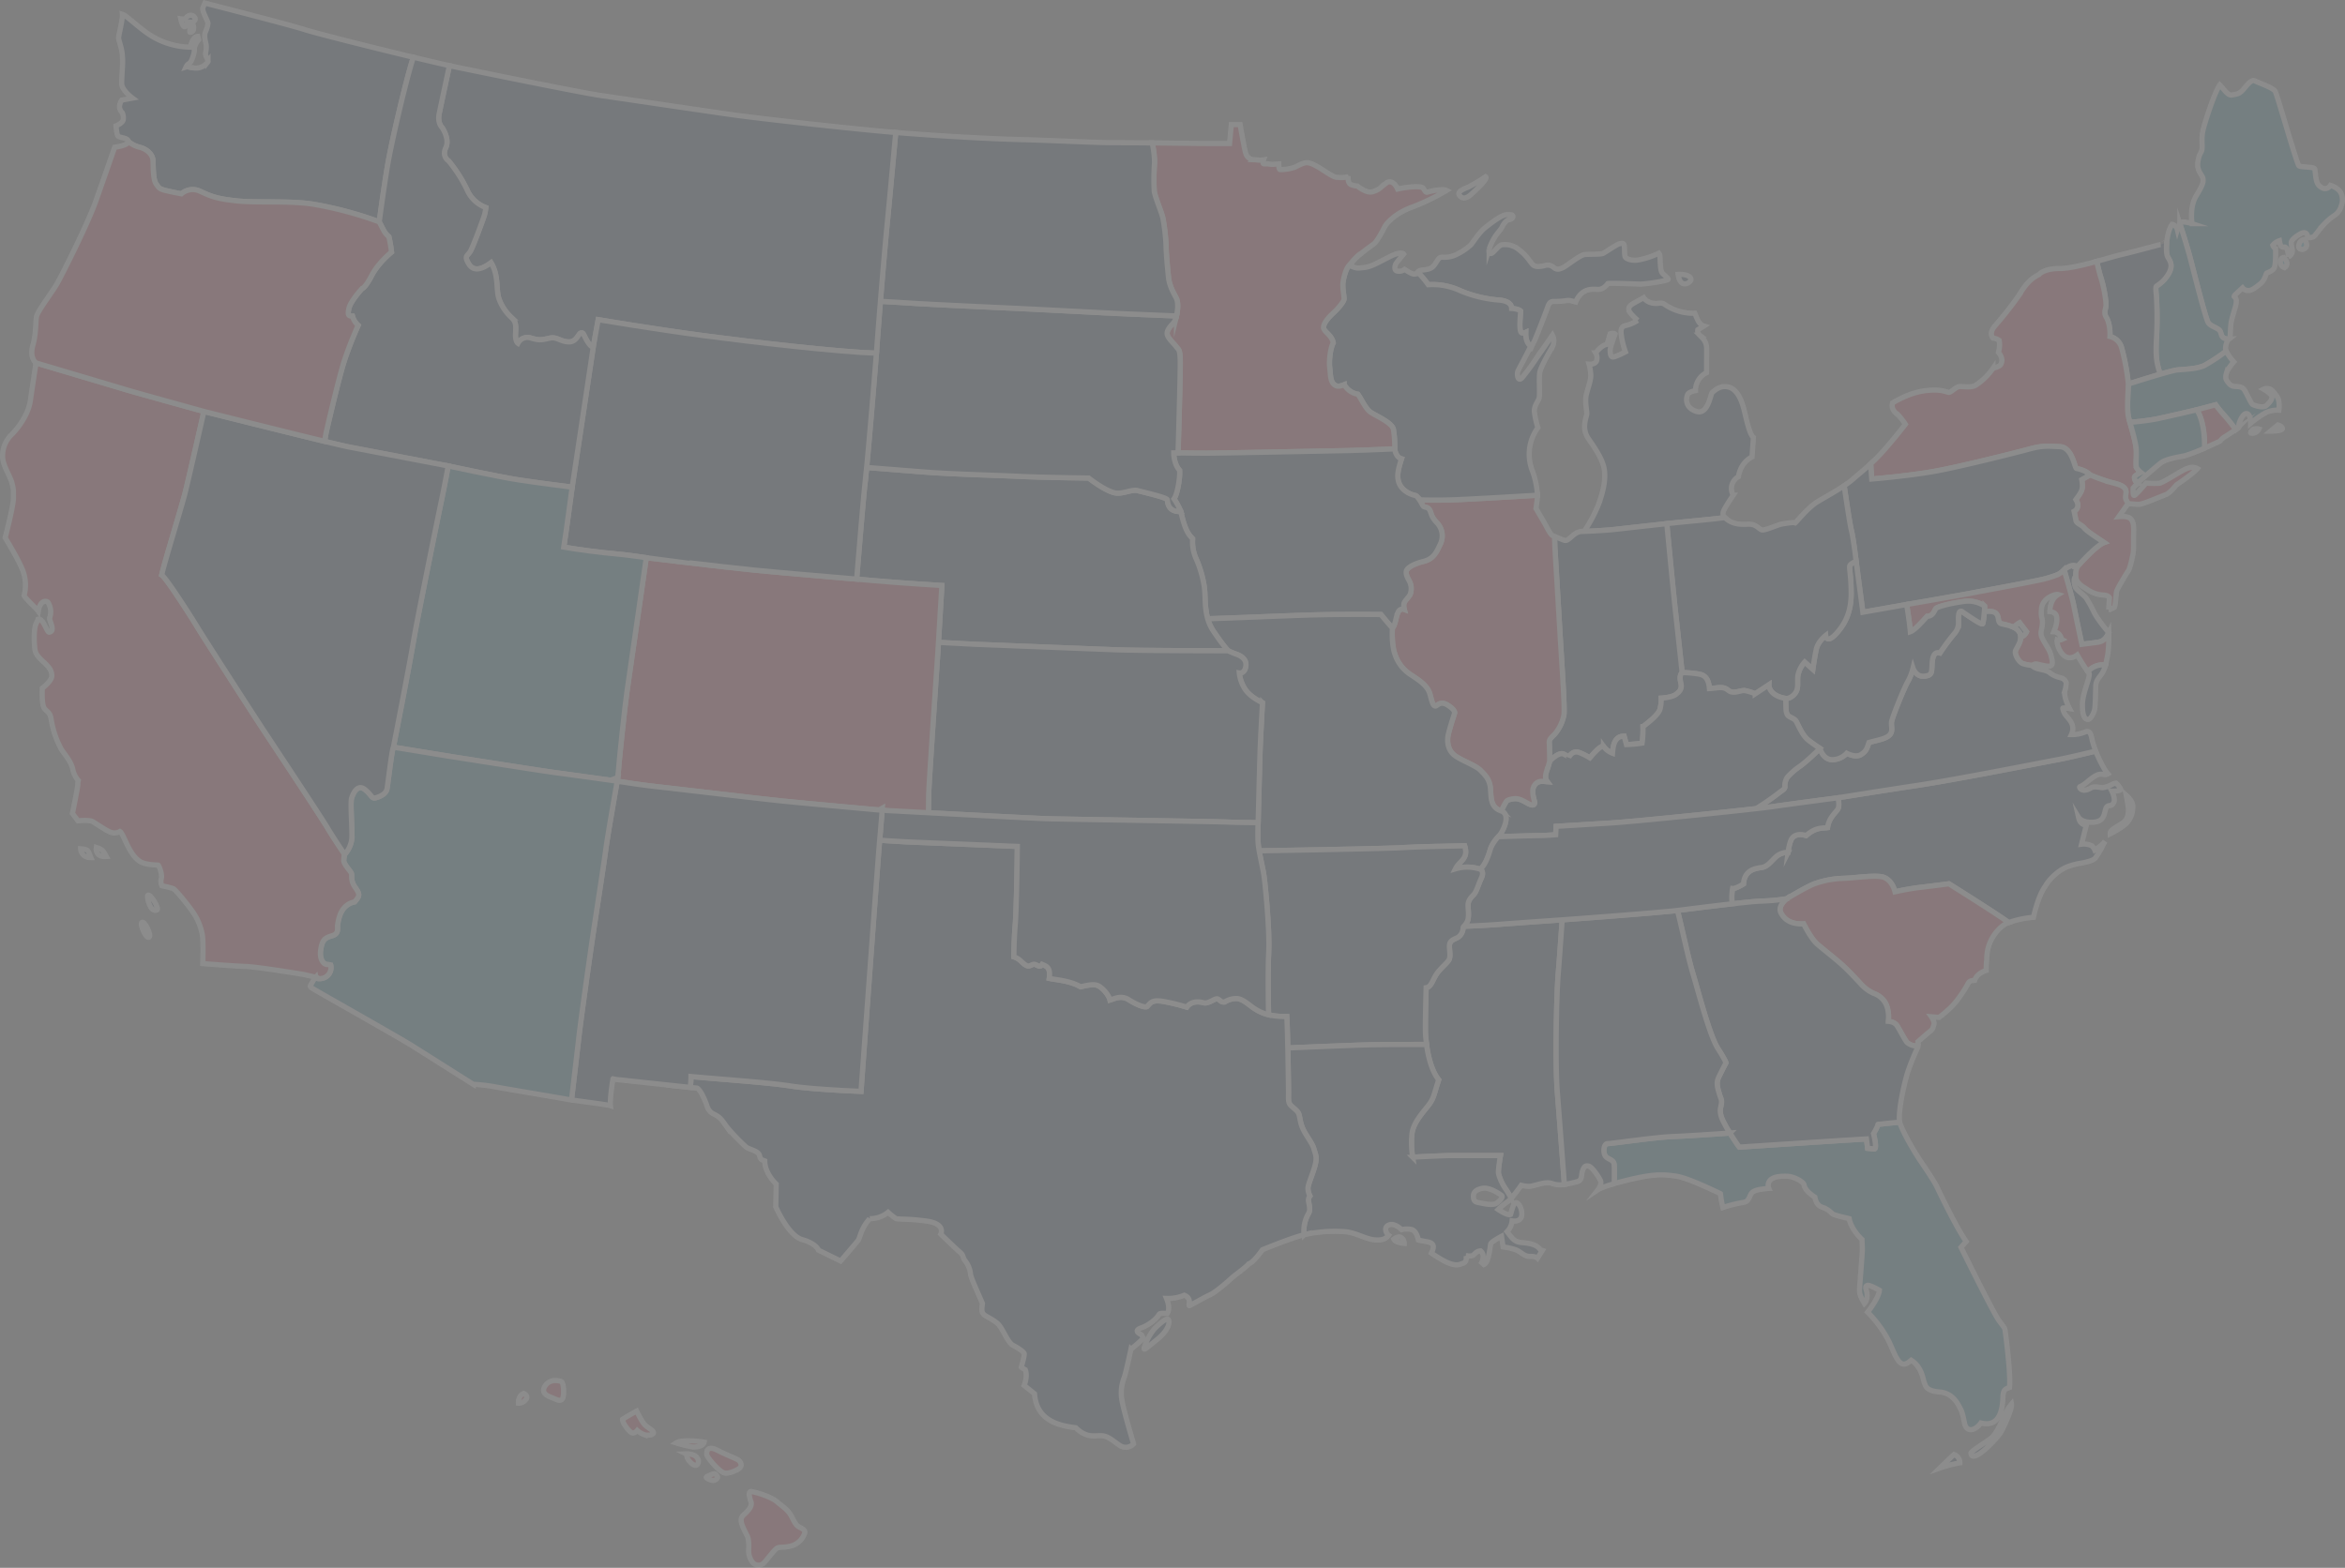 <svg xmlns="http://www.w3.org/2000/svg" width="900.668" height="602.301" viewBox="0 0 900.668 602.301">
  <rect x="0" y="0" width="900.668" height="602.301" fill="#808080" stroke="none"/>
  <g id="Сгруппировать_57" data-name="Сгруппировать 57" transform="translate(-292.979 1067.77)" opacity="0.1">
    <path id="Контур_19" data-name="Контур 19" d="M716.319-222.977c2.832.472,8.026,2.242,10.091,4.072s4.131,2.891,5.548,5.725,1.829,3.364,3.127,4.013,2.007,1.122,1.83,2.125a7.614,7.614,0,0,1-4.9,4.9c-3.069.885-4.6.354-5.665.885s-4.19,4.839-5.075,5.666a2.9,2.9,0,0,1-4.309-.059,7.108,7.108,0,0,1-1.593-4.721c0-.767.3-3.954-.648-5.725s-2.243-4.426-2.243-5.666.294-1.589,1.3-2.538c1.063-1,2.951-2.773,2.538-4.544a13.556,13.556,0,0,1-.767-3.069C715.611-222.741,716.016-223.027,716.319-222.977Z" transform="translate(-134.845 -271.82)" fill="#d8374f" stroke="#fff" stroke-miterlimit="10" stroke-width="2"/>
    <path id="Контур_20" data-name="Контур 20" d="M693.156-246.678c.767-.944,1.712-1.18,4.308.178s7.179,3.139,7.791,3.659c.958.813,1.562,2.371-.118,3.364-1.565.925-4.3,1.991-5.666,1.417-2.243-.944-6.492-6.078-6.492-7.023A6.663,6.663,0,0,1,693.156-246.678Z" transform="translate(-128.561 -263.936)" fill="#d8374f" stroke="#fff" stroke-miterlimit="10" stroke-width="2"/>
    <path id="Контур_21" data-name="Контур 21" d="M681.224-244.308a7.5,7.5,0,0,1,3.364.649c1.063.708,1.889,2.006,1.122,3.3s-2.656-.354-3.541-1.594S681.7-244.072,681.224-244.308Z" transform="translate(-124.773 -264.949)" fill="#d8374f" stroke="#fff" stroke-miterlimit="10" stroke-width="2"/>
    <path id="Контур_22" data-name="Контур 22" d="M675.652-250.88a58.477,58.477,0,0,0,6.2,1.535c1.417.118,4.19-.118,4.545-1.829C684.327-251.529,677.835-252.3,675.652-250.88Z" transform="translate(-122.978 -262.566)" fill="#d8374f" stroke="#fff" stroke-miterlimit="10" stroke-width="2"/>
    <path id="Контур_23" data-name="Контур 23" d="M650.708-268.545s1.921,4.067,3.163,5.31,3.389,2.146,3.276,3.05-2.033,1.017-3.276.79a8.476,8.476,0,0,1-2.936-1.694s-1.13,1.469-2.26.791-3.5-3.728-3.389-5.083C647.884-267.076,650.708-268.545,650.708-268.545Z" transform="translate(-113.193 -257.14)" fill="#d8374f" stroke="#fff" stroke-miterlimit="10" stroke-width="2"/>
    <path id="Контур_24" data-name="Контур 24" d="M607.253-285.542c1.139.38,1.242,5.422.565,6.665s-2.6.226-3.615-.226-4.745-1.355-3.389-4.18S605.22-286.22,607.253-285.542Z" transform="translate(-98.771 -251.552)" fill="#d8374f" stroke="#fff" stroke-miterlimit="10" stroke-width="2"/>
    <path id="Контур_25" data-name="Контур 25" d="M588.317-278.545s2.147,1.017.678,2.485a3.332,3.332,0,0,1-2.711,1.242S586.058-277.641,588.317-278.545Z" transform="translate(-94.181 -253.918)" fill="#d8374f" stroke="#fff" stroke-miterlimit="10" stroke-width="2"/>
    <path id="Контур_26" data-name="Контур 26" d="M696.309-232.808s-.289-.494-1.4,0-2.305.823-2.182,1.235,1.852,1.152,2.716,1.111,1.729-.823,1.606-1.358A2.128,2.128,0,0,0,696.309-232.808Z" transform="translate(-128.477 -268.584)" fill="#d8374f" stroke="#fff" stroke-miterlimit="10" stroke-width="2"/>
    <g id="Michigan" transform="translate(837.068 -999.891)">
      <path id="Michigan-2" data-name="Michigan" d="M1244.228-815.122a2.015,2.015,0,0,1-.631-2.084c.08-.8,2.438-4.475,3.836-6.512a5.206,5.206,0,0,1,2-7.111c.959-5.832,5.234-7.591,5.234-7.591s.319-4.514.519-7.51c-1.518-1.159-2.717-7.191-3.6-10.667s-2.556-7.83-5.953-8.67-5.433,1.518-6.193,2-1.557,8.99-6.312,7.311-3.556-5.633-3.2-6.432,1.718-1.238,3.037-1.518a7.525,7.525,0,0,1,4.234-6.871s.04-6.112.04-9.109-1.6-4.195-2.677-5.313a2.087,2.087,0,0,1-.719-2.077s1.159-.679,2.357-1.438c-2.077-.6-2.677-3.037-3.515-4.914a19.183,19.183,0,0,1-11.466-3.317,2.762,2.762,0,0,0-2.278-.519c-4.275.559-5.912-2.117-5.912-2.117s-.24.16-3.116,1.718-2.637,2.2-2.556,3.116,3.355,3.875,3.355,3.875a13.678,13.678,0,0,1-4.554,1.957c-2.517.52-1.718,3.037-1.558,4.754a34.257,34.257,0,0,0,1.438,5.394s-3.916,2.037-4.834,1.957-1-1.4-1.039-2.517,1.558-5.353,1.877-6.312c-.519-.559-1.877-.08-1.877-.08s-.719,2.517-1.239,4.036c-2.4.519-4.315,3.316-4.315,3.316a3.679,3.679,0,0,1,.4,2.836c-.4,1.718-2.957,1.479-2.957,1.479a19.127,19.127,0,0,1,.679,4.315c0,1.918-.879,4.195-1.638,7.031s.12,6.313.12,7.591-2.277,5.513.6,9.668,5.553,8.15,6.112,11.865-.279,8.031-2.157,13.224a54.28,54.28,0,0,1-5.594,10.547s7.415-.254,12.493-.834c5.759-.658,19.25-2.139,19.25-2.139C1231.3-813.8,1238.4-814.337,1244.228-815.122Z" transform="translate(-1125.832 946.077)" fill="#1e3c5c" stroke="#fff" stroke-miterlimit="10" stroke-width="2"/>
      <path id="Контур_27" data-name="Контур 27" d="M1189.584-924.248c-.441-.617-.661-1.587-.793-4.717s-.177-2.16-.573-2.865a31.468,31.468,0,0,1-7.274,2.468c-2.777.618-5.025-.264-5.511-.926s-.22-3.174-.44-4.452-1.058-.882-1.94-.705-5.291,3.218-6.172,3.659-5.29.264-7.053.441-6.3,3.836-7.8,4.717-2.866,1.323-4.056.309a3.508,3.508,0,0,0-3.616-.75c-1.5.353-3.129.53-4.143-.088s-2.425-3.7-5.643-6.04a8.423,8.423,0,0,0-6.48-1.9c-1.279.044-3.218,3.13-4.232,3.35s-.838-.926-.75-1.675a21.193,21.193,0,0,1,2.2-4.673c.838-1.367,2.38-2.91,2.821-3.924s1.588-2.557,2.557-2.689,1.586-.661,1.542-1.278-.484-.75-2.469-.661-6.128,3.35-8.288,5.07-4.585,5.555-5.29,6.392a22.227,22.227,0,0,1-5.377,3.7,10.456,10.456,0,0,1-5.864,1.146c-1.454,0-1.939,2.072-3.306,3.526s-3.835,1.279-5.114,1.587a2.5,2.5,0,0,0-1.281,1.252,3.079,3.079,0,0,0,.749-.258,35.454,35.454,0,0,1,3.715,4.474,25.289,25.289,0,0,1,12.425,2.357,47.745,47.745,0,0,0,14.9,3.556c2.517.239,4.674,1.119,4.714,3.2.839.04,2.916.36,3.476,1.039-.04,1.4-1,8.59.679,8.43a2.883,2.883,0,0,0,1.267-.279c-.046.751-.117,3.971,1.89,5.273-.112.281-.313.711-.562,1.223.351-.062.548-.1.548-.1a27.435,27.435,0,0,1,1.254-2.7c.793-1.5,4.541-11.329,5.025-12.652s.794-2.909,2.47-2.909a33.136,33.136,0,0,0,4.981-.309c1.19-.221,1.72.044,3.572.529,2.38-5.687,6.744-4.894,8.64-4.849s3.263-1.631,3.7-2.248c.484-.22,10.536.133,12.255.221s10.932-1.279,10.932-1.852S1190.025-923.631,1189.584-924.248Z" transform="translate(-1095.241 961.247)" fill="#1e3c5c" stroke="#fff" stroke-miterlimit="10" stroke-width="2"/>
      <path id="Контур_28" data-name="Контур 28" d="M1243.4-912.828s.4,3.585,2.383,3.63a2.587,2.587,0,0,0,2.533-1.416C1248.67-911.522,1247.317-913.006,1243.4-912.828Z" transform="translate(-1142.978 950.348)" fill="#1e3c5c" stroke="#fff" stroke-miterlimit="10" stroke-width="2"/>
      <path id="Контур_29" data-name="Контур 29" d="M1129.441-968.178a59.091,59.091,0,0,1-6.506,3.926c-1.906.785-4.487,1.795-3.589,3.141s2.356,1.682,4.487-.224S1130.563-967.505,1129.441-968.178Z" transform="translate(-1102.948 968.178)" fill="#1e3c5c" stroke="#fff" stroke-miterlimit="10" stroke-width="2"/>
    </g>
    <g id="Maine" transform="translate(1130.239 -1036.82)">
      <path id="Maine-2" data-name="Maine" d="M1589.426-979.835c-1.1-1.779-3.84-2.592-3.84-2.592-1.053,1.579-2.5,1.71-4.211.263s-1.447-5.657-1.841-6.577-5.261-.526-6.051-1.184-8.287-27.1-9.077-28.546-6.315-3.289-7.893-4.078-3.683,2.763-5,3.947-1.71,1.052-3.552,1.447-2.894-1.842-4.868-3.815c-1.973,2.763-5.393,13.287-6.314,16.839s-.264,6.314-.526,7.893-1.053,1.315-1.579,4.866,1.841,5,1.973,6.446,0,2.237-2.631,6.578-1.578,10.655-1.578,10.655a13.484,13.484,0,0,0-3.42-.657,1.644,1.644,0,0,0-1.24.778c1.335,4.1,3.107,9.756,4.242,14.192,2.02,7.9,5.692,22.217,6.61,23.686s3.5,1.955,4.417,3.057c.886,1.063.16,3.358,3.537,3.265v0c.229-.179.479-.334.479-.334s.169-5.083.466-6.439,1.1-4.067,1.525-5.465a8.53,8.53,0,0,0,.381-2.626c.042-.593-.805-1.483-.805-1.483a.856.856,0,0,1,.169-.424c.17-.254,3.05-2.881,3.05-2.881a2.761,2.761,0,0,0,1.949,1.017c1.44.212,3.093-1.186,4.872-2.583s2.118-3.9,2.457-4.109,1.991-.678,2.753-1.779.678-6.142.635-7.667a2.155,2.155,0,0,1-1.059-1.271,5.532,5.532,0,0,1,2.542-1.737c.212,1.144.424,2.712,1.822,2.457,1.33-.242,1.567,2.839,1.61,3.771a2.639,2.639,0,0,0,1.525-2.8,13.684,13.684,0,0,1-.423-2.626c-.085-1.186,2.519-2.933,3.77-3.559.254-.127,1.906-.932,2.415.678s1.61.678,2.16.678,2.584-3.177,4.237-4.872a23.63,23.63,0,0,1,4.236-3.558,6.347,6.347,0,0,0,2.415-3.6A6.081,6.081,0,0,0,1589.426-979.835Z" transform="translate(-1527.779 1022.663)" fill="#167a91" stroke="#fff" stroke-miterlimit="10" stroke-width="2"/>
      <path id="Контур_30" data-name="Контур 30" d="M1585.971-922.433s2.587,2.4.327,3.955C1584.179-919.113,1584.181-922.234,1585.971-922.433Z" transform="translate(-1546.109 990.368)" fill="#38b4d6" stroke="#fff" stroke-miterlimit="10" stroke-width="2"/>
      <path id="Контур_31" data-name="Контур 31" d="M1597.355-932.646s2.261,3.037-.777,3.885c-1.412-.071-1.8-.774-1.239-2.327A2.26,2.26,0,0,1,1597.355-932.646Z" transform="translate(-1549.467 993.659)" fill="#38b4d6" stroke="#fff" stroke-miterlimit="10" stroke-width="2"/>
    </g>
    <g id="New_Hampshire" data-name="New Hampshire" transform="translate(1121.002 -981.73)">
      <g id="Сгруппировать_18" data-name="Сгруппировать 18" transform="translate(0 0)">
        <path id="New_Hampshire-2" data-name="New Hampshire" d="M1541.163-892.547c-.019-.047-.042-.1-.059-.141-.593-1.652.594-3.982.805-4.236a1.952,1.952,0,0,1,.285-.26c-3.377.093-2.652-2.2-3.537-3.266-.918-1.1-3.5-1.587-4.417-3.056s-4.59-15.79-6.61-23.686c-1.135-4.436-2.907-10.09-4.243-14.192a7.3,7.3,0,0,0-1,2.116,2.666,2.666,0,0,0-1.973-1.973c-1.71,2.1-2.1,7.1-2.1,7.1s-.4,3.966.392,5.421,2.116,3.042.529,6.084a13.482,13.482,0,0,1-4.5,4.893c-.529.4-.793,0-.4,3.836a139.287,139.287,0,0,1,.132,14.812c-.132,3.306-.528,7.67.265,11.506a36.633,36.633,0,0,0,1.095,3.929h0a56.9,56.9,0,0,1,6.564-1.657c2.976-.3,7.142-.3,10.265-1.636a66.277,66.277,0,0,0,8.5-5.6Z" transform="translate(-1514.15 941.385)" fill="#167a91" stroke="#fff" stroke-miterlimit="10" stroke-width="2"/>
      </g>
    </g>
    <g id="Vermont" transform="translate(1098.276 -974.484)">
      <g id="Сгруппировать_19" data-name="Сгруппировать 19" transform="translate(0 0)">
        <path id="Vermont-2" data-name="Vermont" d="M1489.751-926.09c-1.785.4-5.259,1.461-9.13,2.524h0c.534,2.248,1.029,4.446,1.618,6.274,1.247,3.88,2.078,9.283,1.939,10.808s-.97,2.633.139,4.433,1.523,4.988,1.385,7.343a6.1,6.1,0,0,1,4.433,4.157,85.5,85.5,0,0,1,2.633,13.994c0,.03,0,.067,0,.1,2.848-.9,8-2.521,12.259-3.756a36.577,36.577,0,0,1-1.094-3.929c-.794-3.836-.4-8.2-.265-11.506a139.286,139.286,0,0,0-.132-14.812c-.4-3.836-.133-3.438.4-3.836a13.487,13.487,0,0,0,4.5-4.893c1.586-3.042.264-4.629-.53-6.084s-.392-5.421-.392-5.421S1493.829-927.011,1489.751-926.09Z" transform="translate(-1480.621 930.694)" fill="#1e3c5c" stroke="#fff" stroke-miterlimit="10" stroke-width="2"/>
      </g>
    </g>
    <g id="Massachusets" transform="translate(1110.155 -932.893)">
      <path id="Massachusets-2" data-name="Massachusets" d="M1540.905-841.216c.085-.593,1.44-4.364,3.007-4.109s1.483,3.728,1.483,3.728a34.133,34.133,0,0,1,6.142-4.236,10.792,10.792,0,0,1,4.7-.8,10.091,10.091,0,0,0,.084-2.457c-.084-1.737-.551-2.839-2.33-4.745a2.927,2.927,0,0,0-3.6-.847s2.711,1.525,3.092,2.626-.678,2.414-1.99,3.6-4.66.042-5.338-.381-2.372-4.533-3.3-5.761-2.415-1.059-3.771-1.186-2.118-1.144-2.838-2.2-.3-2.372.042-3.473a18.843,18.843,0,0,1,2.627-3.728,19.754,19.754,0,0,1-2.908-4.139,66.337,66.337,0,0,1-8.5,5.6c-3.124,1.339-7.29,1.339-10.265,1.636-2.338.234-13.952,3.866-18.82,5.411-.018,2.333-.681,10.054.139,13.062.252.92.6,2.131.975,3.452-.178-.635-.353-1.246-.513-1.81a94.532,94.532,0,0,0,9.888-1.221c4.463-.892,15.77-3.57,15.77-3.57l7.289-1.934s.6.892,2.083,2.678a83.722,83.722,0,0,1,5.638,6.875c.49-.323.855-.561.964-.622C1541.032-839.988,1540.82-840.623,1540.905-841.216Z" transform="translate(-1498.148 869.332)" fill="#167a91" stroke="#fff" stroke-miterlimit="10" stroke-width="2"/>
      <path id="Контур_32" data-name="Контур 32" d="M1571.043-825.2a3.517,3.517,0,0,0-2.125.057c-.689.431-1.264,1.264-.976,1.464A2.757,2.757,0,0,0,1571.043-825.2Z" transform="translate(-1520.612 855.16)" fill="#1e3c5c" stroke="#fff" stroke-miterlimit="10" stroke-width="2"/>
      <path id="Контур_33" data-name="Контур 33" d="M1579.077-825.089l2.872-2.412s1.751.459,1.723,1.436S1579.077-825.089,1579.077-825.089Z" transform="translate(-1524.224 855.854)" fill="#1e3c5c" stroke="#fff" stroke-miterlimit="10" stroke-width="2"/>
    </g>
    <path id="Delaware" d="M1467.241-747.416c-2.133-1.524-5.079,1.219-5.079,1.219s3.149,10.769,3.758,14.02,3.048,14.63,3.048,14.63,2.336-.305,4.774-.61,3.946-.407,5.579-3.861c0,0-4.321-5-5.718-7.964a48.735,48.735,0,0,0-2.923-5.3c-1.059-1.356-3.9-3.262-4.237-4.278s-.848-3.643.254-3.982A8.141,8.141,0,0,1,1467.241-747.416Z" transform="translate(-376.398 -102.695)" fill="#1e3c5c" stroke="#fff" stroke-miterlimit="10" stroke-width="2"/>
    <g id="Rhode_Island" data-name="Rhode Island" transform="translate(1136.684 -912.269)">
      <g id="Сгруппировать_20" data-name="Сгруппировать 20" transform="translate(0)">
        <path id="Rhode_Island-2" data-name="Rhode Island" d="M1546.66-836.225c-1.487-1.786-2.083-2.678-2.083-2.678l-7.289,1.934s3.239,4.089,3,14.728c2.9-1.265,5.523-2.481,5.771-2.6.508-.254.593-.889,1.99-1.736,1-.6,3.026-1.961,4.247-2.768A83.632,83.632,0,0,0,1546.66-836.225Z" transform="translate(-1537.288 838.903)" fill="#d8374f" stroke="#fff" stroke-miterlimit="10" stroke-width="2"/>
      </g>
    </g>
    <g id="New_York" data-name="New York" transform="translate(1011.465 -967.357)">
      <g id="Сгруппировать_21" data-name="Сгруппировать 21" transform="translate(0 0)">
        <path id="New_York-2" data-name="New York" d="M1472.089-839.681c-1.355.72-7.371,4.533-8.643,4.744a36.309,36.309,0,0,1-5.125-.084s-3.559,4.236-4.406,4.7-.551-2.8-.551-2.8l1.665-1.776a3.236,3.236,0,0,1-1.171-2.256c0-.831,2.494-1.94,2.494-1.94a7.221,7.221,0,0,1-1.662-1.8c-.416-.831,0-4.018-.139-6.927s-2.077-9.145-2.909-12.193-.139-10.946-.139-13.162a85.424,85.424,0,0,0-2.632-13.993,6.1,6.1,0,0,0-4.433-4.157c.138-2.355-.277-5.542-1.386-7.343s-.277-2.91-.139-4.433-.693-6.928-1.94-10.808c-.588-1.828-1.083-4.026-1.616-6.274-4.975,1.365-10.606,2.738-14.158,2.738-6.315,0-8.035,2.35-8.035,2.35-4.115,1.878-6.352,5.832-7.95,8.35a141.545,141.545,0,0,1-8.909,11.306c-2.6,3-.8,4.714-.8,4.714a4.7,4.7,0,0,1,2.4.919,10.251,10.251,0,0,1-.28,4.554s1.6,1.878,1.278,3.556-.958,1.8-3.4,2.637a23.9,23.9,0,0,1-6.831,6.592c-1.558.8-4.355.36-5.833.36s-3.275,2.157-4.195,2.237-2.117-1.238-7.99-.759-10.667,3.077-13.7,4.795c-.759,2.516,1.319,3.995,2.2,4.714a24.923,24.923,0,0,1,2.717,3.516s-5.274,6.831-9.509,11.386c-1.371,1.475-2.629,2.71-3.815,3.806l.41,5.848s13.782-1.129,23.949-2.937,31.631-7.23,36.6-8.586,7-1.129,11.748-.9,5.627,8.216,6.327,8.359c4.031.827,5.2,2.486,5.2,2.486a74.535,74.535,0,0,0,7.679,2.763c2.912.755,6.363,1.4,6.147,3.99s-.415,2.022.817,4.246c0,0,2.626.3,4.151.3s8.769-3.177,10.336-3.728,4.066-3.728,4.066-3.728,6.609-4.448,8.05-6.269C1475.943-841.8,1473.444-840.4,1472.089-839.681Z" transform="translate(-1352.542 920.178)" fill="#d8374f" stroke="#fff" stroke-miterlimit="10" stroke-width="2"/>
      </g>
    </g>
    <g id="Connecticut" transform="translate(1111.026 -910.335)">
      <g id="Сгруппировать_22" data-name="Сгруппировать 22" transform="translate(0 0)">
        <path id="Connecticut-2" data-name="Connecticut" d="M1509.321-832.479a94.613,94.613,0,0,1-9.888,1.22c.934,3.278,2.332,8.1,2.448,10.551.139,2.909-.277,6.1.139,6.927a7.234,7.234,0,0,0,1.662,1.8s-2.494,1.108-2.494,1.94a3.236,3.236,0,0,0,1.17,2.256l.876-.936s6.44-5.719,8.3-7.075,6.523-2.118,8.938-2.584a58.986,58.986,0,0,0,7.616-2.945c.237-10.639-3-14.728-3-14.728S1513.784-833.372,1509.321-832.479Z" transform="translate(-1499.433 836.05)" fill="#167a91" stroke="#fff" stroke-miterlimit="10" stroke-width="2"/>
      </g>
    </g>
    <g id="New_Jersey" data-name="New Jersey" transform="translate(1089.595 -885.32)">
      <g id="Сгруппировать_23" data-name="Сгруппировать 23" transform="translate(0 0)">
        <path id="New_Jersey-2" data-name="New Jersey" d="M1485-783.144l3.559-5c-1.232-2.225-1.032-1.658-.817-4.246s-3.236-3.236-6.148-3.99a74.556,74.556,0,0,1-7.678-2.763l-3.163,1.807c.678,3.841,0,4.519-2.26,7.682,2.033,3.163-.678,4.519-.678,4.519s.452,2.034.678,3.389,2.033,1.581,3.164,2.937,3.389,2.711,7.682,5.648c-3.163,1.13-10.274,9.227-10.274,9.227a8.139,8.139,0,0,0-.542,3.878c-.043,2.8,3.77,4.406,4.787,5.21a11.729,11.729,0,0,0,5,1.779c1.525.127,2.542.212,3.093,1.1-.169,2.2-.3,4.533-.3,4.533a5.751,5.751,0,0,0,2.161-.848c.466-.508.635-4.829.847-5.973s4.024-7.328,4.575-8.133,1.356-4.363,1.736-6.227.17-4.872.254-8.007-.042-4.49-1.144-5.677S1485-783.144,1485-783.144Z" transform="translate(-1467.814 799.143)" fill="#d8374f" stroke="#fff" stroke-miterlimit="10" stroke-width="2"/>
      </g>
    </g>
    <g id="Pensilvania" transform="translate(1001.29 -896.336)">
      <g id="Сгруппировать_24" data-name="Сгруппировать 24" transform="translate(0 0)">
        <path id="Pensilvania-2" data-name="Pensilvania" d="M1386.549-759.012c5.282-1.015,25.906-4.774,28.141-5.485a41,41,0,0,0,4.977-1.626,9.629,9.629,0,0,0,2.337-1.829s2.946-2.743,5.079-1.219c0,0,7.112-8.1,10.274-9.227-4.292-2.937-6.551-4.292-7.681-5.648s-2.937-1.581-3.163-2.937-.678-3.389-.678-3.389,2.711-1.355.678-4.519c2.26-3.163,2.937-3.841,2.26-7.681l3.163-1.808s-1.165-1.658-5.2-2.485c-.7-.144-1.582-8.134-6.327-8.359s-6.778-.452-11.748.9-26.433,6.778-36.6,8.585-23.948,2.937-23.948,2.937l-.411-5.848c-2.472,2.285-4.624,3.957-6.812,5.9a31.35,31.35,0,0,1-3.364,2.506h0c.767,5.273,2.2,14.856,2.784,17.209.823,3.291,1.81,11.846,1.81,11.846l2.586,19.556,16.811-2.974S1381.266-758,1386.549-759.012Z" transform="translate(-1337.53 815.395)" fill="#1e3c5c" stroke="#fff" stroke-miterlimit="10" stroke-width="2"/>
      </g>
    </g>
    <g id="Maryland" transform="translate(1025.279 -848.893)">
      <path id="Контур_34" data-name="Контур 34" d="M1435.056-711.935l-.045-.029Z" transform="translate(-1392.929 734.626)" fill="#1e3c5c" stroke="#fff" stroke-miterlimit="10" stroke-width="2"/>
      <path id="Контур_35" data-name="Контур 35" d="M1485.5-691.422h-.005c-.084.3-.164.6-.257.885C1485.335-690.826,1485.422-691.121,1485.5-691.422Z" transform="translate(-1409.113 728.008)" fill="#1e3c5c" stroke="#fff" stroke-miterlimit="10" stroke-width="2"/>
      <path id="Контур_36" data-name="Контур 36" d="M1435.59-711.523q-.083-.072-.17-.141Q1435.507-711.594,1435.59-711.523Z" transform="translate(-1393.061 734.529)" fill="#1e3c5c" stroke="#fff" stroke-miterlimit="10" stroke-width="2"/>
      <path id="Контур_37" data-name="Контур 37" d="M1450.57-721.22c-1.633,3.453-3.142,3.556-5.58,3.86s-4.775.61-4.775.61-2.438-11.379-3.047-14.63-3.759-14.02-3.759-14.02a9.63,9.63,0,0,1-2.337,1.829,40.937,40.937,0,0,1-4.978,1.626c-2.235.711-22.859,4.47-28.141,5.485s-25.029,4.411-25.029,4.411,1.035,6.078,1.423,10.474c1.552-.517,4.267-3.491,6.465-5.948,2.328,0,2.716-2.2,3.363-2.974s5.818-2.069,10.733-2.716a11.236,11.236,0,0,1,8.018,1.811s-.062.965-.16,2.163l0-.039c1.395-.189,3.629-.3,4.553.72,1.293,1.423.389,3.363,1.94,3.88a24.084,24.084,0,0,1,4.857,1.432c.209-.162.209-.226.209-.226a6.969,6.969,0,0,1,2-1.559c.519.7,2.634,3.465,2.634,3.465a3.551,3.551,0,0,1-2.224,2.029c0,2.311-1.83,4.383-2.046,5.463-.259,1.294,1.293,4.268,2.974,4.785a17.644,17.644,0,0,0,3.334.649,13.577,13.577,0,0,1,1.271-.55c.593-.212,4.278,1.1,5.634.8s1.06-1.736.509-3.982-1.441-3.135-3.007-5.973-.551-3.473-.339-6.227-.763-1.991-.3-6.057,5.38-5.55,6.354-5.253c-3.346,1.991-3.177,6.566-3.177,6.566s2.118,0,2.542,1.779-.17,3.9-1.017,5.973c2.583.212,3.007,2.965,3.007,2.965a2.49,2.49,0,0,1-1.737.127c-.467,1.779,2.372,9.743,7.71,5.8,1.448,2.567,3.233,5.255,4.061,6.4a7.872,7.872,0,0,1,6.792-2.552c.391-1.428.674-2.957.924-4.229A57.889,57.889,0,0,0,1450.57-721.22Z" transform="translate(-1372.924 745.399)" fill="#d8374f" stroke="#fff" stroke-miterlimit="10" stroke-width="2"/>
      <path id="Контур_38" data-name="Контур 38" d="M1436.7-710.284a3.126,3.126,0,0,0-.2-.3A3.336,3.336,0,0,1,1436.7-710.284Z" transform="translate(-1393.409 734.181)" fill="#1e3c5c" stroke="#fff" stroke-miterlimit="10" stroke-width="2"/>
      <path id="Контур_39" data-name="Контур 39" d="M1437.5-708.137c-.01-.074-.02-.147-.033-.221C1437.481-708.285,1437.491-708.211,1437.5-708.137Z" transform="translate(-1393.72 733.464)" fill="#1e3c5c" stroke="#fff" stroke-miterlimit="10" stroke-width="2"/>
      <path id="Контур_40" data-name="Контур 40" d="M1437.22-709.293a3.906,3.906,0,0,1,.13.45A3.676,3.676,0,0,0,1437.22-709.293Z" transform="translate(-1393.641 733.765)" fill="#1e3c5c" stroke="#fff" stroke-miterlimit="10" stroke-width="2"/>
      <path id="Контур_41" data-name="Контур 41" d="M1437.121-709.507a3.314,3.314,0,0,0-.208-.448A3.314,3.314,0,0,1,1437.121-709.507Z" transform="translate(-1393.542 733.979)" fill="#1e3c5c" stroke="#fff" stroke-miterlimit="10" stroke-width="2"/>
      <path id="Контур_42" data-name="Контур 42" d="M1435.932-711.223a3.642,3.642,0,0,1,.3.321A3.826,3.826,0,0,0,1435.932-711.223Z" transform="translate(-1393.225 734.387)" fill="#1e3c5c" stroke="#fff" stroke-miterlimit="10" stroke-width="2"/>
    </g>
    <g id="North_Carolina" data-name="North Carolina" transform="translate(958.117 -779.237)">
      <path id="Контур_43" data-name="Контур 43" d="M1494.42-617.567s.991,4.734.827,6.277-.5,3.2-2.039,4.243-3.967,2.369-4.518,3.086a1.61,1.61,0,0,0-.441,1.213s4.593-2.263,6.558-4.353a9.2,9.2,0,0,0,2.149-6.117C1497.013-614.507,1496.182-616.019,1494.42-617.567Z" transform="translate(-1342.917 634.555)" fill="#1e3c5c" stroke="#fff" stroke-miterlimit="10" stroke-width="2"/>
      <path id="Контур_44" data-name="Контур 44" d="M1420.463-622.7c.918-1.525-.635-4.533-.635-4.533s2.994.071,3.333-.607c.123-.247-.268-.859-.906-1.643-.246-.249-.52-.517-.825-.817-1.56.1-1.97,1.173-5.071,1.718-.62.109-3.159-.77-4.611.126-3.395,2.1-4.73-.3-4.191-.5,2.18-.839,3.823-3.157,6.453-4.4,2-.946,3.017.264,4.315-.518-.084-.1-.169-.193-.247-.286-1.921-2.259-4.493-8.464-4.493-8.464s-10.222,2.5-14.811,3.338-38.175,7.51-53.4,9.8-30.713,4.8-30.713,4.8.646,2.905,0,4.2-3.55,3.39-4.035,7.263c-2.421.322-4.519-.161-8.231,3.066-2.421-.807-4.519-.323-5.487,1.13s-1.453,5.326-1.453,5.326a6.764,6.764,0,0,0-4.358,1.452c-1.936,1.615-3.389,4.035-5.81,4.358s-6.617.969-6.939,6.295c-3.067,1.936-4.2,1.775-4.2,1.775a19.942,19.942,0,0,0-.145,5.88c4.77-.534,9.03-.96,11.055-1.036a79.656,79.656,0,0,0,9.87-.9s8.419-5.152,11.379-6.015a35.843,35.843,0,0,1,10.606-1.85c5.55-.247,13.073-1.48,15.663-.247s3.577,3.947,3.947,5.427a97.128,97.128,0,0,1,10.976-1.85c3.207-.37,9.744-1.233,9.744-1.233s20.4,12.783,22.925,14.911h0c.5-.194,1.04-.371,1.6-.534a37.7,37.7,0,0,1,7.943-1.5s1.44-7.032,4.025-11.183c.232-.373.467-.727.7-1.073.165-.29.328-.553.485-.776a18.542,18.542,0,0,1,3.043-3.341,17.079,17.079,0,0,1,4.413-2.9,26.14,26.14,0,0,1,6.094-1.6c2.258-.495,4.213-.971,4.976-1.871a31.355,31.355,0,0,0,2.548-4.143c.386-.786.784-1.574,1.209-2.3a13.227,13.227,0,0,1-2.378,2.222,15.966,15.966,0,0,1-1.562,1.124,5.074,5.074,0,0,0-1.115-1.618,7.034,7.034,0,0,0-3.968-.626L1410-614.1c-1.751-.381-2.541-1.087-2.994-3.12,1.243,2.033,5.649,2.486,8.02,1.356s1.921-4.632,2.937-5.437S1419.546-621.176,1420.463-622.7Z" transform="translate(-1273.834 642.631)" fill="#1e3c5c" stroke="#fff" stroke-miterlimit="10" stroke-width="2"/>
    </g>
    <g id="Virginia" transform="translate(967.436 -832.971)">
      <path id="Virginia-2" data-name="Virginia" d="M1414.007-675.525a12.792,12.792,0,0,1-5.3,1.017c1.652-3.643-.8-5.677-1.906-7.117a5.571,5.571,0,0,1-1.4-3.008c.085-.3,2.585.128,2.585.128s-2.372-4.406-1.779-6.821a11.373,11.373,0,0,0,.508-3.177c-.7-1.6-1.652-1.694-3.05-2.076a9.344,9.344,0,0,1-3.389-1.779c-1.314-.932-3.008-1.017-4.575-1.482a4.714,4.714,0,0,1-2.2-1.229,17.607,17.607,0,0,1-3.334-.65c-1.681-.517-3.233-3.491-2.974-4.784s2.844-4.009,1.81-6.854-5.69-3.233-7.241-3.75-.646-2.457-1.94-3.88c-.923-1.015-3.159-.909-4.553-.72a24.7,24.7,0,0,1-.619,4.6c-.388.647-6.207-3.491-8.147-4.784-1.423-.259-1.164,2.715-1.164,4.268a6.044,6.044,0,0,1-1.552,4.267,87.26,87.26,0,0,0-5.561,7.5c-3.1-.905-2.974,3.621-3.1,5.689s-.259,3.1-3.233,3.233-4.01-3.1-4.01-3.1a20.452,20.452,0,0,1-1.939,5.044c-1.164,1.81-6.206,14.1-6.336,15.776s.647,3.491-.776,4.914-4.138,1.81-7.888,2.844c-.776,2.328-1.035,3.363-3.1,4.656s-5.431-.517-5.431-.517a7.655,7.655,0,0,1-5.69,2.457c-3.491-.13-4.591-4.365-4.591-4.365a76.782,76.782,0,0,1-7.242,6.574,27.838,27.838,0,0,0-5.237,4.456,5.835,5.835,0,0,0-1,3.566c.111.779-.445,1.225-1.783,2.117a100.328,100.328,0,0,1-9.28,6.463c3.057-.348,5.347-.626,6.487-.792,6.618-.969,25.017-3.39,25.017-3.39s15.484-2.5,30.713-4.8,48.814-8.97,53.4-9.8,14.811-3.337,14.811-3.337-.948-2.758-1.213-3.792C1416.336-673.789,1416.21-676.415,1414.007-675.525Z" transform="translate(-1287.583 721.908)" fill="#1e3c5c" stroke="#fff" stroke-miterlimit="10" stroke-width="2"/>
      <path id="virginia-3" data-name="virginia" d="M1477.669-683.5c.085-2.033,1.186-2.965,2.414-4.744a10.909,10.909,0,0,0,1.329-3.225,7.866,7.866,0,0,0-6.8,2.551c.175.24.309.417.386.5.932,1.06-2.457,7.541-2.457,12.116,0,2.034.085,5.761,2.161,5.761,1.02,0,2.16-2.372,2.5-3.728S1477.585-681.462,1477.669-683.5Z" transform="translate(-1347.178 712.129)" fill="#1e3c5c" stroke="#fff" stroke-miterlimit="10" stroke-width="2"/>
    </g>
    <g id="West_Virginia" data-name="West Virginia" transform="translate(978.833 -852.124)">
      <g id="Сгруппировать_25" data-name="Сгруппировать 25" transform="translate(0 0)">
        <path id="West_Virginia-2" data-name="West Virginia" d="M1372.828-734.747c-4.914.647-10.086,1.94-10.733,2.716s-1.034,2.974-3.363,2.974c-2.2,2.457-4.914,5.431-6.465,5.948-.387-4.4-1.422-10.475-1.422-10.475l-16.811,2.974-2.585-19.556s-2.3.823-2.468,1.81.329,3.127.494,7.4.493,10.859-4.443,17.111-5.265,2.139-5.265,2.139-2.962,2.3-3.619,5.264-1.317,7.733-1.317,7.733l-3.126-2.8a10.928,10.928,0,0,0-2.632,5.265c-.329,2.8.494,5.1-1.315,7.075s-3.359,1.663-3.359,1.663c.112,4.011,0,4.9.557,6.128s2.674,1.337,3.454,2.674,2.34,5.349,4.569,7.131a52.891,52.891,0,0,0,4.568,3.232s1.1,4.235,4.591,4.365a7.654,7.654,0,0,0,5.69-2.457s3.362,1.81,5.432.517,2.327-2.328,3.1-4.656c3.75-1.034,6.466-1.422,7.889-2.844s.646-3.233.776-4.914,5.172-13.966,6.336-15.776a20.447,20.447,0,0,0,1.939-5.044s1.035,3.233,4.01,3.1,3.1-1.164,3.233-3.233,0-6.595,3.1-5.689a87.357,87.357,0,0,1,5.56-7.5,6.042,6.042,0,0,0,1.552-4.267c0-1.552-.259-4.526,1.164-4.267,1.939,1.293,7.759,5.431,8.147,4.784s.776-6.724.776-6.724A11.236,11.236,0,0,0,1372.828-734.747Z" transform="translate(-1304.398 750.166)" fill="#1e3c5c" stroke="#fff" stroke-miterlimit="10" stroke-width="2"/>
      </g>
    </g>
    <g id="Ohio" transform="translate(933.161 -881.179)">
      <g id="Сгруппировать_26" data-name="Сгруппировать 26" transform="translate(0 0)">
        <path id="Ohio-2" data-name="Ohio" d="M1307.269-762.168c.165-.987,2.468-1.81,2.468-1.81s-.987-8.555-1.81-11.846c-.588-2.353-2.017-11.936-2.783-17.209-3.45,2.291-7.828,4.677-10.38,6.243-3.516,2.157-7.871,7.591-8.43,8.03-.879-.359-4.235.32-5.313.479s-6.232,2.477-7.431,2.237-2.157-2.357-5.353-2.2-5.552-.08-7.75-1.6a7.924,7.924,0,0,1-1.168-.952c-5.832.786-12.926,1.324-22.3,2.334,0,0,2.468,26,3.291,33.4s2.6,23.829,2.6,23.829a36.976,36.976,0,0,1,4.9.334c2.006.334,5.126.111,5.572,5.794,3.565-.223,5.236-1,7.242.669s4.679-.112,6.351.111a19.5,19.5,0,0,1,4.011,1.225l5.237-3.454s-.223,4.123,6.462,5.238c0,0,1.548.311,3.358-1.663s.987-4.277,1.315-7.075a10.93,10.93,0,0,1,2.633-5.265l3.127,2.8s.657-4.771,1.316-7.733,3.62-5.265,3.62-5.265.328,4.113,5.264-2.139,4.607-12.833,4.443-17.111S1307.1-761.181,1307.269-762.168Z" transform="translate(-1237.015 793.033)" fill="#1e3c5c" stroke="#fff" stroke-miterlimit="10" stroke-width="2"/>
      </g>
    </g>
    <g id="Indiana" transform="translate(888.026 -866.602)">
      <g id="Сгруппировать_27" data-name="Сгруппировать 27" transform="translate(0 0)">
        <path id="Indiana-2" data-name="Indiana" d="M1180.341-767.635c-1.637,1.158-2.916,2.916-4.075,2.516-.885-.305-2.744-1.028-3.861-1.514l.04.017c0,1.059.066,2.218.114,3.75,0,0,1.971,33.4,2.479,41.529s1.355,21.181,1.016,23.214a15.942,15.942,0,0,1-3.558,7.456c-1.864,1.864-2.2,2.2-2.033,3.728,0,0,.165,5.922.117,6.684,0,0,3.407-3.738,5.413-2.735s1.895,1.337,1.895,1.337,1.336-3.231,4.456-1.783a24.863,24.863,0,0,1,3.678,1.894s3.788-4.791,5.236-4.456a7.388,7.388,0,0,0,3.455,2.674c.223-2.563.557-6.574,4.457-6.574l.891,3.231a47.955,47.955,0,0,0,6.017-.557,38.288,38.288,0,0,0,.334-6.351s6.017-4.234,6.574-6.8a16.091,16.091,0,0,0,.446-4.123s4.122-.223,5.682-1.448,2.451-2.117,1.783-4.792.557-3.565.557-3.565-1.781-16.426-2.6-23.829-3.291-33.4-3.291-33.4-13.491,1.481-19.25,2.139c-5.078.58-12.492.834-12.492.834A5.377,5.377,0,0,0,1180.341-767.635Z" transform="translate(-1170.424 771.527)" fill="#1e3c5c" stroke="#fff" stroke-miterlimit="10" stroke-width="2"/>
      </g>
    </g>
    <g id="South_Carolina" data-name="South Carolina" transform="translate(976.666 -731.139)">
      <g id="Сгруппировать_28" data-name="Сгруппировать 28">
        <path id="South_Carolina-2" data-name="South Carolina" d="M1356.317-567.552a97.151,97.151,0,0,0-10.977,1.85c-.369-1.48-1.357-4.193-3.947-5.427s-10.113,0-15.663.247a35.849,35.849,0,0,0-10.607,1.851c-2.96.863-11.379,6.014-11.379,6.014s-3.589,2.692-2.242,5.385,4.038,4.487,8.749,4.262c0,0,2.775,5.667,5.26,7.814s7,5.648,9.489,7.908,5.536,5.535,7,7.117a15.134,15.134,0,0,0,5.083,3.84c1.92.791,4.518,2.26,5.309,5.536a12.274,12.274,0,0,1,.339,5.2s2.372.112,3.389,1.695,3.051,5.535,3.842,6.439a5.793,5.793,0,0,0,3.953,1.356h.227a6.949,6.949,0,0,0,.028-1.653s3.6-3.177,4.7-4.024.974-1.271,1.4-2.457-.931-3.093-.931-3.093l2.922.254a50.51,50.51,0,0,0,3.94-3.3c3.22-2.838,6.482-8.3,7.117-9.574s1.4-1.271,2.627-1.355c.932-2.923,4.448-3.813,4.448-3.813a32.851,32.851,0,0,1,.212-4.363,16.086,16.086,0,0,1,6.27-12.921,8.645,8.645,0,0,1,2.108-1.1c-2.522-2.128-22.925-14.911-22.925-14.911S1359.523-567.922,1356.317-567.552Z" transform="translate(-1301.2 571.668)" fill="#d8374f" stroke="#fff" stroke-miterlimit="10" stroke-width="2"/>
      </g>
    </g>
    <g id="Florida" transform="translate(909 -636.689)">
      <g id="Сгруппировать_29" data-name="Сгруппировать 29" transform="translate(0 0)">
        <path id="Контур_45" data-name="Контур 45" d="M1424.953-272.491a19.5,19.5,0,0,0-2.81,4.5c-1.124,2.57-2.971,6.905-4.978,8.511s-7.869,5.139-7.789,5.781.16,1.927,2.65.642,7.708-6.664,8.912-8.752S1425.274-270.885,1424.953-272.491Z" transform="translate(-1268.389 380.821)" fill="#1e3c5c" stroke="#fff" stroke-miterlimit="10" stroke-width="2"/>
        <path id="Контур_46" data-name="Контур 46" d="M1397.185-243.942a3.407,3.407,0,0,1,2.248,3.211,49.313,49.313,0,0,0-7.708,2.008C1395.018-241.935,1397.185-243.942,1397.185-243.942Z" transform="translate(-1262.703 371.622)" fill="#1e3c5c" stroke="#fff" stroke-miterlimit="10" stroke-width="2"/>
        <path id="Контур_47" data-name="Контур 47" d="M1353.058-356.174c-2.2-3.05-14.53-28.044-14.53-28.044s.381-.424,1.991-2.245c-3.729-5.27-10.056-18.5-11.285-21.08s-6.742-10.578-6.742-10.578-5.864-9.023-7.527-14.2l-.052.009c-3.205.317-6.7.672-7.507.788-1.582.226.226-.9-2.485,3.615,1.581,6.552.225,5.875.225,5.875l-2.485-.226-.452-3.615s-3.389.226-7.23.452-38.408,2.485-41.571,2.711c-1.129-1.355-3.615-5.422-3.615-5.422s-15.815,1.13-22.142,1.356-23.271,2.711-24.852,2.711-1.808,3.389-.9,4.744,3.163,1.356,3.389,3.163c.147,1.18.1,4.867.053,7.471l.049-.014c.185-.053.373-.108.568-.163l.041-.012c.2-.056.4-.114.613-.171l.082-.022.615-.168.111-.03.617-.164.227-.059.555-.144.234-.059.58-.146.384-.095.484-.119.9-.216c10.04-2.372,13.048-1.864,17.538-1.313s15.5,5.973,17.2,6.735a39.672,39.672,0,0,0,.932,5.338,50.729,50.729,0,0,1,7.795-1.949c2.8-.381,2.118-3.092,3.9-4.151s4.533-1.017,5.931-1.271a2.931,2.931,0,0,1,1.4-3.77c1.441-.847,3.77-.932,5.931-.847s6.016,1.991,6.227,3.3,1.271,2.8,4.151,4.7c.636,3.517,2.5,3.728,3.728,4.194a10.512,10.512,0,0,1,2.966,2.16c.678.593,4.109,1.313,6.482,1.906.8,4.321,4.914,8.006,4.914,8.006s.127,2.584.127,4.025-.932,12.793-1.059,14.869.424,3.093,1.864,5.676c1.356-1.482,1.144-3.685.763-4.956s-.339-1.779.466-1.991,4.533,1.864,4.533,1.864c-.212,3.05-4.533,8.43-4.533,8.43a46.254,46.254,0,0,1,6.4,8.049c2.881,4.66,3.3,7.413,5.125,10.167s3.432,1.779,5.211.254c4.236,2.626,4.575,7.667,5.041,8.6s.339,3.178,5.846,3.6,7.286,5.21,8.092,6.566,1.566,5.761,1.566,5.761c1.145,3.686,4.491,2.033,6.228-.424,8.938,2.246,8.3-9.107,8.557-11.056s1.313-2.161,2.414-2.542c.636-4.575-1.525-21.139-1.694-22.113S1355.261-353.124,1353.058-356.174Z" transform="translate(-1201.368 432.319)" fill="#167a91" stroke="#fff" stroke-miterlimit="10" stroke-width="2"/>
      </g>
    </g>
    <g id="Georgia" transform="translate(937.259 -722.488)">
      <g id="Сгруппировать_30" data-name="Сгруппировать 30" transform="translate(0 0)">
        <path id="Georgia-2" data-name="Georgia" d="M1328.347-473.1c-.008-.081-.017-.165-.023-.244-.424-5.253,2.119-15.5,3.05-18.555a83.938,83.938,0,0,1,3.685-9.277,3.772,3.772,0,0,0,.354-1.186h-.227a5.793,5.793,0,0,1-3.953-1.356c-.791-.9-2.824-4.858-3.842-6.439s-3.389-1.695-3.389-1.695a12.277,12.277,0,0,0-.338-5.2,8.145,8.145,0,0,0-5.309-5.535,15.133,15.133,0,0,1-5.084-3.841c-1.469-1.582-4.519-4.858-7-7.116s-7-5.761-9.489-7.908-5.26-7.814-5.26-7.814c-4.71.225-7.4-1.57-8.748-4.262s2.243-5.384,2.243-5.384a79.718,79.718,0,0,1-9.871.9c-6.058.224-32.082,3.589-32.082,3.589,2.243,8.974,4.037,17.947,6.057,24.678s6.282,23.332,9.423,28.268,3.141,5.608,3.141,5.608-2.019,3.814-2.917,5.833-.224,4.038.449,6.282,1.122,2.019.449,4.936,1.121,5.609,1.795,6.955a29.533,29.533,0,0,0,1.771,2.938s2.486,4.067,3.616,5.422c3.162-.226,37.729-2.485,41.571-2.711s7.23-.452,7.23-.452l.451,3.615,2.485.226s1.355.678-.225-5.874c2.711-4.518.9-3.389,2.485-3.615.812-.116,4.3-.47,7.507-.787Z" transform="translate(-1243.06 558.904)" fill="#1e3c5c" stroke="#fff" stroke-miterlimit="10" stroke-width="2"/>
      </g>
    </g>
    <g id="Kentucky" transform="translate(868.448 -809.373)">
      <g id="Сгруппировать_31" data-name="Сгруппировать 31" transform="translate(0 0)">
        <path id="Kentucky-2" data-name="Kentucky" d="M1142.769-625.719a12.4,12.4,0,0,1-1.231,1.641c5.231-.138,13.768-.413,15.578-.413,2.582,0,6.455-.323,6.455-.323l.162-3.228s10.814-.646,21.144-1.291c8.548-.535,40.972-3.832,55.65-5.5a100.245,100.245,0,0,0,9.281-6.463c1.338-.891,1.894-1.337,1.782-2.117a5.84,5.84,0,0,1,1-3.566,27.825,27.825,0,0,1,5.237-4.456,76.8,76.8,0,0,0,7.242-6.574,52.834,52.834,0,0,1-4.569-3.232c-2.228-1.783-3.788-5.794-4.568-7.131s-2.9-1.448-3.454-2.674-.445-2.116-.557-6.128c-6.685-1.114-6.462-5.237-6.462-5.237l-5.237,3.454a19.5,19.5,0,0,0-4.011-1.225c-1.671-.223-4.345,1.56-6.351-.111s-3.677-.892-7.242-.669c-.446-5.682-3.566-5.459-5.572-5.794a37.016,37.016,0,0,0-4.9-.334s-1.225.891-.557,3.565-.223,3.566-1.783,4.791-5.683,1.448-5.683,1.448a16.1,16.1,0,0,1-.445,4.123c-.557,2.562-6.574,6.8-6.574,6.8a38.277,38.277,0,0,1-.334,6.352,47.933,47.933,0,0,1-6.017.557l-.891-3.232c-3.9,0-4.234,4.011-4.457,6.574a7.389,7.389,0,0,1-3.454-2.674c-1.449-.334-5.237,4.456-5.237,4.456a24.784,24.784,0,0,0-3.677-1.894c-3.12-1.449-4.457,1.782-4.457,1.782s.111-.334-1.894-1.337-5.413,2.736-5.413,2.736a29.637,29.637,0,0,1-1.048,3.43c-.286,1.047-1.1,2.762.142,4.429-1.857-.142-3.762-.571-5.048,1.572s.143,5.668.191,6.287-.191,1.524-1.906.81-3.762-2.524-6.333-2.1-2.477.762-3.191,1.905c-.346.554-.9,1.723-1.389,2.782C1145.953-632.66,1144.106-628.058,1142.769-625.719Z" transform="translate(-1141.538 687.093)" fill="#1e3c5c" stroke="#fff" stroke-miterlimit="10" stroke-width="2"/>
      </g>
    </g>
    <g id="Illinois" transform="translate(827.705 -878.768)">
      <g id="Сгруппировать_32" data-name="Сгруппировать 32" transform="translate(0 0)">
        <path id="Illinois-2" data-name="Illinois" d="M1147.379-703.9c.339-2.034-.508-15.081-1.016-23.215s-2.479-41.529-2.479-41.529c-.048-1.533-.112-2.692-.114-3.75-.365-.158-.656-.292-.812-.381-.64-.359-1.518-1.918-2.238-3.316s-4.075-7.032-4.075-7.032.16-1.039.479-3.635a13.615,13.615,0,0,0,0-2.714c.036.433.057.849.06,1.243-8.364.5-28.218,1.674-33.525,1.807-4.771.118-9.2.07-11.761-.028.969,1.44,1.2,2.432,1.766,2.66.761.3,1.674.152,2.283,1.521s.457,2.283,2.588,4.566a7.254,7.254,0,0,1,1.217,8.523c-1.521,3.348-2.739,5.479-6.392,6.393s-6.392,2.435-6.545,3.8.457,2.435,1.218,3.805a6.466,6.466,0,0,1,.3,5.023c-.609,1.217-2.283,2.587-2.436,3.653a5.817,5.817,0,0,0,.153,2.131,1.809,1.809,0,0,0-2.284.913c-.913,1.522-1.064,5.174-2.283,6.24,0,0-.456,6.392,1.065,10.349a14.726,14.726,0,0,0,6.24,7.762c2.892,1.979,6.241,3.957,7.154,7.458s1.218,4.262,1.979,4.414,1.826-2.283,4.87-.3,2.587,3.044,2.587,3.044-1.826,5.479-2.435,8.219-.152,6.24,2.739,8.218,7.762,3.653,9.589,5.479,3.348,3.348,3.8,6.392-.434,7.684,4.082,9.2c.058.02.1.048.157.069a30.969,30.969,0,0,1,1.389-2.781c.714-1.143.619-1.476,3.191-1.905s4.62,1.381,6.333,2.1,1.953-.19,1.906-.81-1.476-4.143-.191-6.286,3.191-1.714,5.048-1.572c-1.238-1.667-.428-3.381-.143-4.428a29.4,29.4,0,0,0,1.048-3.43c.048-.761-.117-6.684-.117-6.684-.17-1.525.169-1.864,2.034-3.728A15.934,15.934,0,0,0,1147.379-703.9Z" transform="translate(-1081.427 789.476)" fill="#d8374f" stroke="#fff" stroke-miterlimit="10" stroke-width="2"/>
      </g>
    </g>
    <g id="Wisconsin" transform="translate(801.306 -970.526)">
      <g id="Сгруппировать_33" data-name="Сгруппировать 33" transform="translate(0 0)">
        <path id="Wisconsin-2" data-name="Wisconsin" d="M1130.407-893.345s-5.114,7.43-6.312,9.109a83.922,83.922,0,0,1-5.353,7.271c-1.718,1.838-2.038-1.558-1.6-2.557s4.235-7.91,4.914-9.628c-2.006-1.3-1.935-4.522-1.89-5.272a2.879,2.879,0,0,1-1.267.279c-1.678.16-.719-7.031-.679-8.43-.559-.679-2.637-1-3.476-1.039-.04-2.077-2.2-2.957-4.714-3.2a47.752,47.752,0,0,1-14.9-3.556,25.292,25.292,0,0,0-12.425-2.357,35.519,35.519,0,0,0-3.715-4.474,4.474,4.474,0,0,1-1.478.4c-1.079.16-3.4-1.558-3.875-1.8a3.393,3.393,0,0,1-2.477.679c-1.877-.04-1.238-2.318-.759-3.037s2.876-3.556,2.876-3.556-.838-1.281-5.473,1.078c-4.929,2.509-7.147,3.847-9.788,4.116-2.757.279-2.677.359-5.234-.639.318-1.371,2.258-3.226,4.288-4.877-.1.057-.207.122-.3.175-1.581.9-3.389,3.276-4.575,4.632s-2.033,4.744-2.26,6.665.565,5.422.4,6.326-2.146,3.389-4.123,5.2-3.784,4.01-3.728,5.592,3.219,2.881,3.728,5.874c-1.242,2.315-1.638,7.286-1.356,9.432s.169,4.858,1.356,6.213,2.485,1.13,4.236.4a7.293,7.293,0,0,0,5.2,3.672c1.355,1.694,2.88,5.592,5.026,7s8.022,3.9,8.642,6.439a39.938,39.938,0,0,1,.509,7.569s.342,3.206,2.625,3.814c-1.37,4.262-1.827,6.545-1.066,8.98s3.349,4.565,6.7,5.174a12.728,12.728,0,0,1,1.277,1.6c2.564.1,6.99.147,11.761.028,5.308-.133,25.161-1.3,33.525-1.807a31.044,31.044,0,0,0-1.981-9.475,17.458,17.458,0,0,1-.719-10.228,17.591,17.591,0,0,1,2.876-6.232,36.324,36.324,0,0,1-1.358-6.192c-.12-2.158,1.358-3.8,1.8-5.074s-.12-7.551.28-9.908,3.915-8.23,4.995-10.187A4.83,4.83,0,0,0,1130.407-893.345Z" transform="translate(-1042.479 924.854)" fill="#1e3c5c" stroke="#fff" stroke-miterlimit="10" stroke-width="2"/>
      </g>
    </g>
    <g id="Minessota" transform="translate(735.479 -1019.918)">
      <g id="Сгруппировать_34" data-name="Сгруппировать 34">
        <path id="Minnesotta" d="M1058.078-972.558c-1.7-.539-6.061.5-6.844.758-.847.282-.9-.283-1.751-1.469s-7.061-.339-9.817.313c-1.287-2.85-3.005-3.081-3.965-2.573-.376.2-1.1.806-1.976,1.473a7.711,7.711,0,0,1-2.727,1.818c-.066.014-.136.024-.2.034a4.175,4.175,0,0,1-1.53.4c-2.26.056-5.083-2.316-5.083-2.316a7.366,7.366,0,0,1-2.2-.452c-1.321-.384-1.388-2.181-1.341-3.041a2.336,2.336,0,0,1,.035-.423c-.049.163-.429.787-3.382.64a5.836,5.836,0,0,1-.606-.066c-.08,0-.16.007-.241.009-2.2.057-7.83-5.156-11.183-5.592-1.647-.214-3.384.9-5.078,1.692a16.753,16.753,0,0,1-5.71.906c-.4-.045-.45-1.53-.453-2.154l-1.806.121a7.5,7.5,0,0,1-2.42-.17,12,12,0,0,1-1.534,0c-.621-.113-.113-1.525-.113-1.525a9.1,9.1,0,0,1-3.052-.033c-.281-.007-.55-.015-.789-.024a3.34,3.34,0,0,1-2.993-2.485c-.508-1.469-2.146-11.014-2.146-11.014h-3.389l-.678,7.286h-1.516c-3.2,0-10.505-.012-12.6-.056-2.711-.056-15.616-.186-15.616-.186a31.914,31.914,0,0,1,.933,7.752,85.9,85.9,0,0,0-.111,10.767c.333,2.442,2.886,8.214,3.33,10.434a78.045,78.045,0,0,1,1.221,10.656c0,2.664.555,8.324.888,11.766s1.777,5.882,3,8.214.106,6.894.106,6.894a6.5,6.5,0,0,1-1.312,2.863c-.954.954-2.505,2.625-2.267,4.175s2.624,3.58,3.459,4.773,1.432.716,1.551,5.249-.835,35.551-.835,35.551,5.543.1,11.135.1,49.365-.9,49.365-.9c7.174-.056,22.706-.734,22.706-.734a39.966,39.966,0,0,0-.508-7.569c-.621-2.542-6.5-5.026-8.642-6.439s-3.671-5.309-5.026-7a7.3,7.3,0,0,1-5.2-3.672c-1.751.735-3.05.961-4.236-.4s-1.073-4.067-1.356-6.213.113-7.117,1.356-9.432c-.508-2.994-3.672-4.293-3.728-5.874s1.751-3.784,3.728-5.592,3.954-4.293,4.123-5.2-.621-4.406-.4-6.326,1.073-5.309,2.259-6.665,2.994-3.728,4.575-4.632l.3-.175c2.052-1.67,4.2-3.13,4.861-3.672,1.318-1.079,3.676-5.753,3.676-5.753a3.453,3.453,0,0,1,.246-.464,8.339,8.339,0,0,1,1.2-1.741,21.555,21.555,0,0,1,4.175-3.476,12.639,12.639,0,0,1,1.092-.672c.1-.052.2-.106.309-.16a28.735,28.735,0,0,1,3.969-1.792c.2-.073.4-.15.6-.226.6-.245,1.183-.476,1.71-.683a88.07,88.07,0,0,0,10.833-5.448A2.561,2.561,0,0,0,1058.078-972.558Z" transform="translate(-945.359 997.726)" fill="#d8374f" stroke="#fff" stroke-miterlimit="10" stroke-width="2"/>
      </g>
    </g>
    <g id="Iowa" transform="translate(743.769 -895.318)">
      <g id="Сгруппировать_35" data-name="Сгруппировать 35" transform="translate(0 0)">
        <path id="Iowa-2" data-name="Iowa" d="M1058.636-785.574c-2.13-2.284-1.979-3.2-2.587-4.566s-1.522-1.217-2.283-1.521-.913-1.978-3.044-4.262c-3.349-.609-5.936-2.739-6.7-5.174s-.3-4.718,1.066-8.98c-2.283-.609-2.625-3.815-2.625-3.815s-15.532.678-22.706.734c0,0-43.774.9-49.365.9s-11.135-.1-11.135-.1h-1.67s0,4.3,2.267,6.681c.239,3.221-.955,9.424-2.147,10.975a25.282,25.282,0,0,1,2.616,4.871c1.3,5.64,2.386,8.46,4.555,10.412a15.617,15.617,0,0,0,1.411,7.9,42.951,42.951,0,0,1,2.983,10.16c.617,3.644.058,8.158,1.376,12.715,11.627-.345,30.244-1.182,40.5-1.471,10.806-.3,26.025-.152,26.025-.152s2.588,3.2,4.414,5.174c1.218-1.066,1.37-4.718,2.283-6.24a1.809,1.809,0,0,1,2.283-.913,5.808,5.808,0,0,1-.152-2.131c.152-1.065,1.827-2.435,2.435-3.653a6.465,6.465,0,0,0-.3-5.023c-.761-1.37-1.37-2.435-1.218-3.8s2.891-2.891,6.544-3.805,4.87-3.044,6.392-6.392A7.254,7.254,0,0,0,1058.636-785.574Z" transform="translate(-957.589 813.893)" fill="#1e3c5c" stroke="#fff" stroke-miterlimit="10" stroke-width="2"/>
      </g>
    </g>
    <g id="Mossouri" transform="translate(756.009 -834.732)">
      <g id="Сгруппировать_36" data-name="Сгруппировать 36" transform="translate(0 0)">
        <path id="Missouri" d="M1089.083-646.054c-4.516-1.52-3.625-6.16-4.082-9.2s-1.978-4.566-3.8-6.392-6.7-3.5-9.588-5.479-3.349-5.479-2.74-8.218,2.435-8.219,2.435-8.219.457-1.065-2.587-3.044-4.109.457-4.871.3-1.066-.913-1.978-4.414-4.261-5.479-7.154-7.458a14.723,14.723,0,0,1-6.24-7.762c-1.521-3.957-1.066-10.349-1.066-10.349-1.826-1.979-4.413-5.174-4.413-5.174s-15.22-.153-26.025.152c-10.257.289-28.873,1.126-40.5,1.471a24.258,24.258,0,0,1-.817-4.666h0a19.17,19.17,0,0,0,3.068,9.5c4.121,6.073,5.63,7.466,5.63,7.466a25.924,25.924,0,0,0,2.711,1.162c1.162.387,4.454,1.55,4.067,4.648s-2.517,2.711-2.517,2.711a13.952,13.952,0,0,0,2.323,6.391c2.13,3.1,6.585,5.034,6.585,5.034s-.775,13.556-.969,19.947-.7,26.122-.7,26.122-.213,4.693,0,7.894a29.344,29.344,0,0,0,.4,2.945c13.261-.223,48.04-.832,54.54-1.2,8.066-.457,19.229-.589,24.369-.745,1.609,5.141-1.962,5.651-3.543,8.88a15.805,15.805,0,0,1,9.588.153c2.589-2.518,3.582-7.08,4.08-8.365.941-2.433,3.192-4.322,4.041-5.808C1090.678-640.152,1092.577-644.879,1089.083-646.054Z" transform="translate(-975.649 724.507)" fill="#1e3c5c" stroke="#fff" stroke-miterlimit="10" stroke-width="2"/>
      </g>
    </g>
    <g id="Missispi" transform="translate(835.086 -714.403)">
      <g id="Сгруппировать_37" data-name="Сгруппировать 37" transform="translate(0 0)">
        <path id="Missisppi" d="M1151.057-445.477s-1.864-24.74-2.711-35.415-.339-36.94.339-45.243,1.525-20.842,1.525-20.842-18.845,1.306-24.493,1.758c-3.156.253-8.856.533-13.272.731a.969.969,0,0,0-.3.717,4.62,4.62,0,0,1-1.963,3.521c-1.393.774-3.094,1.083-3.248,2.939s.619,4.486-.309,5.878-3.558,3.4-4.95,5.723-1.856,4.486-3.713,4.8c-.155,6.342-.464,16.242-.155,19.026l.31,2.784s.916,8.961,4.663,13.582c-1.874,5.621-1.748,6.995-4,9.868s-5.621,6.495-6.245,10.616a34.61,34.61,0,0,0,.249,9.243s11.116-.624,15.488-.624h18.236s-1,5.5-.749,6.994a19.019,19.019,0,0,0,2.748,5.871c.781,1.127,1.68,2.673,2.157,3.515a57.936,57.936,0,0,0,3.822-4.974,14.568,14.568,0,0,0,2.754.424c1.525.085,4.786-1.271,6.9-1.355s1.907.424,4.194.72a10.694,10.694,0,0,0,2.741-.09Z" transform="translate(-1092.317 546.976)" fill="#1e3c5c" stroke="#fff" stroke-miterlimit="10" stroke-width="2"/>
      </g>
    </g>
    <g id="Alabama" transform="translate(890.671 -718.001)">
      <path id="alabama-2" data-name="alabama" d="M1196.673-447.356l-.048.014c.049-2.6.094-6.29-.053-7.47-.226-1.808-2.485-1.808-3.388-3.163s-.678-4.745.9-4.745,18.526-2.485,24.853-2.711,22.141-1.356,22.141-1.356a29.492,29.492,0,0,1-1.771-2.938c-.673-1.346-2.468-4.038-1.795-6.955s.224-2.692-.449-4.936-1.346-4.263-.449-6.282,2.917-5.833,2.917-5.833,0-.673-3.141-5.608-7.4-21.537-9.423-28.268-3.814-15.7-6.057-24.678c-10.1,1.122-44.28,3.6-44.28,3.6s-.847,12.539-1.525,20.842-1.186,34.567-.339,45.243,2.711,35.415,2.711,35.415l.03.164a45.936,45.936,0,0,0,4.969-1.1c1.991-.508,1.441-2.8,1.991-4.194s.89-2.075,2.288-1.779,3.9,4.109,4.575,5.55-.932,3.516-.932,3.516S1191.692-445.9,1196.673-447.356Z" transform="translate(-1174.326 552.284)" fill="#1e3c5c" stroke="#fff" stroke-miterlimit="10" stroke-width="2"/>
    </g>
    <g id="Tennessee" transform="translate(855.214 -761.298)">
      <g id="Сгруппировать_38" data-name="Сгруппировать 38" transform="translate(0 0)">
        <path id="Контур_48" data-name="Контур 48" d="M1265.739-616.163s-18.4,2.421-25.016,3.39-51.809,5.649-62.138,6.294-21.143,1.291-21.143,1.291l-.162,3.228s-3.874.323-6.456.323c-1.81,0-10.347.275-15.578.413a15.543,15.543,0,0,0-2.811,4.166c-.5,1.285-1.491,5.847-4.08,8.365,0,0,1.607.782.37,3.412s-1.856,5.259-2.939,6.342-2.166,2.32-2.166,4.022.553,4.753-.375,6.454a7.379,7.379,0,0,1-1.234,1.682c4.416-.2,10.115-.478,13.272-.731,5.648-.452,24.493-1.758,24.493-1.758s34.184-2.476,44.279-3.6c0,0,11.528-1.491,21.026-2.554a19.953,19.953,0,0,1,.145-5.88s1.13.161,4.2-1.775c.322-5.326,4.519-5.972,6.94-6.295s3.874-2.744,5.81-4.358a6.764,6.764,0,0,1,4.359-1.453s.484-3.873,1.452-5.326,3.066-1.936,5.488-1.13c3.712-3.228,5.811-2.744,8.231-3.066.485-3.874,3.39-5.972,4.035-7.263S1265.739-616.163,1265.739-616.163Z" transform="translate(-1122.013 616.163)" fill="#1e3c5c" stroke="#fff" stroke-miterlimit="10" stroke-width="2"/>
      </g>
    </g>
    <g id="Arkansas" transform="translate(776.602 -742.859)">
      <g id="Сгруппировать_39" data-name="Сгруппировать 39" transform="translate(0 0)">
        <path id="Arkansas-2" data-name="Arkansas" d="M1090.986-579.927a15.807,15.807,0,0,0-9.589-.152c1.581-3.229,5.153-3.739,3.544-8.88-5.14.156-16.3.289-24.369.746-6.5.368-41.28.977-54.54,1.2.59,3.369,1.628,7.723,1.948,10.281.427,3.413,2.133,20.054,1.707,28.8-.334,6.869-.143,18.995-.046,23.888a28.086,28.086,0,0,0,7,.671c.149,2.377.283,7.107.391,12.09,8.476-.356,25.85-1.077,30.7-1.192,6.5-.155,22.584-.155,22.584-.155l-.309-2.784c-.31-2.784,0-12.684.154-19.026,1.857-.309,2.32-2.475,3.712-4.8s4.022-4.331,4.95-5.723.154-4.022.31-5.878,1.855-2.166,3.248-2.939a4.62,4.62,0,0,0,1.963-3.521c0-.773.6-.7,1.531-2.4s.374-4.753.374-6.454,1.082-2.939,2.165-4.022,1.7-3.712,2.939-6.342S1090.986-579.927,1090.986-579.927Z" transform="translate(-1006.031 588.959)" fill="#1e3c5c" stroke="#fff" stroke-miterlimit="10" stroke-width="2"/>
      </g>
    </g>
    <g id="Louisiana" transform="translate(787.601 -666.529)">
      <g id="Сгруппировать_41" data-name="Сгруппировать 41" transform="translate(40.716 73.943)">
        <g id="Сгруппировать_40" data-name="Сгруппировать 40">
          <path id="Контур_49" data-name="Контур 49" d="M1082.329-366.408s1.873-1.5,3-.5a2.659,2.659,0,0,1,1,2.124S1082.828-365.034,1082.329-366.408Z" transform="translate(-1082.329 367.251)" fill="#1e3c5c" stroke="#fff" stroke-miterlimit="10" stroke-width="2"/>
        </g>
      </g>
      <path id="Контур_50" data-name="Контур 50" d="M1119.249-397.471c-1.44-2.2-4.575-2.542-7.371-2.8s-3.643-1.949-5.422-4.152a6.814,6.814,0,0,0,1.949-4.151c2.542.424,3.643-.847,3.727-2.372s-.508-3.643-1.779-4.49-1.864,2.288-2.542,4.406c-1.271.508-4.744-1.907-4.744-1.907a27.374,27.374,0,0,1,3.6-3.007,8.381,8.381,0,0,0,1.432-1.338c-.478-.842-1.377-2.388-2.157-3.515a19.011,19.011,0,0,1-2.748-5.871c-.25-1.5.749-6.994.749-6.994h-18.236c-4.372,0-15.488.624-15.488.624a34.6,34.6,0,0,1-.249-9.243c.624-4.122,4-7.744,6.245-10.616s2.123-4.247,4-9.868c-3.748-4.621-4.664-13.582-4.664-13.582s-16.087,0-22.584.155c-4.854.115-22.229.836-30.7,1.192.167,7.69.271,15.985.271,17.189,0,1.983-.188,3.495.566,4.533s2.928,2.267,3.4,3.684.472,3.4,1.7,5.95,3.495,5.289,4.061,7.367,1.322,3.022.472,6.328-2.739,7.367-2.739,8.878a7.1,7.1,0,0,0,.756,2.927,2.7,2.7,0,0,0-.473,2.361c.284,1.606.662,3.022,0,4.25a13.284,13.284,0,0,0-1.763,8.3,53.051,53.051,0,0,1,15.589-1.186c4.321.339,7.879,2.8,11.437,3.135s4.66-.763,5.423-1.779c-1.016-.763-2.033-3.219.254-3.982s4.745,1.864,4.745,1.864a8.185,8.185,0,0,1,3.728-.085c2.118.424,2.711,4.067,2.711,4.067s.254.085,3.474.678,2.287,2.626,1.525,4.321c8.9,6.185,10.505,4.406,12.2,3.9s1.1-2.881,1.1-2.881a7,7,0,0,0,2.372,0c.763-.254,1.44-1.779,3.22-1.864,1.948,1.61.423,4.49.423,4.49l.848.763c1.949-.763,2.372-7.117,2.626-7.964s4.152-2.881,4.152-2.881l.594,4.067a24.906,24.906,0,0,1,5.083,1.186c1.779.763,3.135,2.542,5.253,2.457s2.88.678,2.88.678l1.864-2.965Zm-23.792-18.136c-1.472-.26-1.818-.865-1.905-2.165s.346-2.684,3.378-3.291,7.274,2.6,7.274,2.6c.952.606-.087,1.819-1.646,3.031S1096.929-415.347,1095.457-415.607Z" transform="translate(-1022.258 476.344)" fill="#1e3c5c" stroke="#fff" stroke-miterlimit="10" stroke-width="2"/>
    </g>
    <g id="Nebraska" transform="translate(621.689 -888.202)">
      <g id="Сгруппировать_42" data-name="Сгруппировать 42" transform="translate(0 0)">
        <path id="Nebraska-2" data-name="Nebraska" d="M914.863-740.425c-4.121-6.074-2.787-12.611-3.623-17.549a42.978,42.978,0,0,0-2.984-10.16,15.62,15.62,0,0,1-1.411-7.9c-2.169-1.952-3.254-4.772-4.555-10.412-5.117.2-4.989-3.688-5.206-4.555s-8.894-2.82-11.28-3.47-5.905,1.483-8.88.834c-3.908-.853-10.018-5.683-10.018-5.683s-17.965-.206-26.642-.64-25.177-.8-36.456-1.67c-8.406-.647-17.894-1.413-22.183-1.762-.14,1.426-.268,2.647-.376,3.6-.773,6.772-2.5,27.5-3.459,39.314l-.314-.027c2.759.238,5.151.447,6.952.611,9.32.847,26.095,1.864,26.095,1.864s-.834,14.168-1.3,21.845c3.815.2,9.227.492,13.479.716,0,0,43.96,1.743,54.417,2.13s43.379.388,43.379.388S918.985-734.352,914.863-740.425Z" transform="translate(-777.475 803.395)" fill="#1e3c5c" stroke="#fff" stroke-miterlimit="10" stroke-width="2"/>
      </g>
    </g>
    <g id="South_Dakota" data-name="South Dakota" transform="translate(625.837 -952.011)">
      <g id="Сгруппировать_43" data-name="Сгруппировать 43" transform="translate(0 0)">
        <path id="South_Dakota-2" data-name="South Dakota" d="M783.6-833.729c4.29.349,13.777,1.115,22.184,1.762,11.279.867,27.779,1.235,36.456,1.67s26.643.64,26.643.64,6.11,4.83,10.018,5.683c2.975.649,6.493-1.485,8.88-.834s11.063,2.6,11.28,3.47.089,4.753,5.206,4.555a25.229,25.229,0,0,0-2.616-4.871c1.193-1.551,2.386-7.755,2.148-10.975-2.267-2.386-2.267-6.681-2.267-6.681h1.67s.954-31.017.835-35.551-.716-4.056-1.551-5.249-3.221-3.221-3.459-4.772,1.312-3.221,2.266-4.175a6.5,6.5,0,0,0,1.312-2.863s-17.537-.716-22.667-.954-34.716-1.789-40.2-2.028-31.376-1.432-38.653-1.909c-4.883-.32-9.6-.587-12.181-.727-.612,7.534-1.18,14.839-1.537,19.924,0,0-2.469,30.774-3.764,43.9Z" transform="translate(-783.595 897.538)" fill="#1e3c5c" stroke="#fff" stroke-miterlimit="10" stroke-width="2"/>
      </g>
    </g>
    <g id="North_Dakota" data-name="North Dakota" transform="translate(631.138 -1016.877)">
      <g id="Сгруппировать_44" data-name="Сгруппировать 44">
        <path id="North_Dakota-2" data-name="North Dakota" d="M845.006-990.519c-13.217-.339-33.042-1.525-47.615-2.711l-.1-.009c-.989,10.754-2.717,29.462-3.347,35.763-.547,5.469-1.59,17.556-2.53,29.1,2.578.141,7.3.408,12.181.728,7.277.477,33.165,1.671,38.653,1.909s35.074,1.789,40.2,2.028,22.667.955,22.667.955,1.115-4.564-.106-6.895-2.664-4.772-3-8.214-.888-9.1-.888-11.766a78.072,78.072,0,0,0-1.221-10.656c-.444-2.22-3-7.992-3.33-10.434a85.865,85.865,0,0,1,.111-10.766,31.931,31.931,0,0,0-.933-7.752c-6.756-.054-12.719-.1-15.168-.1C873.642-989.333,858.223-990.18,845.006-990.519Z" transform="translate(-791.416 993.239)" fill="#1e3c5c" stroke="#fff" stroke-miterlimit="10" stroke-width="2"/>
      </g>
    </g>
    <g id="Kansas" transform="translate(649.575 -821)">
      <g id="Сгруппировать_45" data-name="Сгруппировать 45">
        <path id="Kansas-2" data-name="Kansas" d="M940.334-686.1a13.951,13.951,0,0,1-2.323-6.391s2.13.387,2.517-2.711-2.905-4.261-4.067-4.647a26.019,26.019,0,0,1-2.711-1.162s-32.921,0-43.379-.388-54.417-2.13-54.417-2.13c-4.252-.224-9.664-.512-13.479-.716-.09,1.48-.167,2.723-.222,3.573-.339,5.253-3.558,51.851-3.558,55.24,0,1.588-.037,4.257-.077,6.643,17.161.91,41.2,2.165,45.775,2.3,7.253.213,64.214,1.067,68.908,1.28s11.947.213,11.947.213.509-19.732.7-26.122.968-19.947.968-19.947S942.464-683,940.334-686.1Z" transform="translate(-818.618 704.247)" fill="#1e3c5c" stroke="#fff" stroke-miterlimit="10" stroke-width="2"/>
      </g>
    </g>
    <g id="Texas" transform="translate(548.95 -744.995)">
      <g id="Сгруппировать_46" data-name="Сгруппировать 46" transform="translate(0 0)">
        <path id="Контур_51" data-name="Контур 51" d="M849.568-360.214s-3.812-12.709-4.49-16.86a16.052,16.052,0,0,1,.932-8.727c.678-1.949,2.542-10.76,2.542-10.76a61.527,61.527,0,0,0,4.729-4.154c-.593-1.525-.868-1.532-.868-1.532s-3.28-1.339.052-2.5c2.2-.765,5.535-2.844,6.943-5.258.358-.612,3.064-.255,3.064-.255s1.48-1.583-.256-5.82a16.28,16.28,0,0,0,6.841-1.225c3.42,1.379,1.048,4.506,2.144,3.931,3.559-1.864,5.4-3.011,7.768-4.112s7.2-5.423,8.3-6.439,5.761-4.321,6.524-5.422c1.949-.593,5.253-5.422,5.253-5.422s10.845-4.49,16.013-5.761a13.288,13.288,0,0,1,1.764-8.3c.662-1.227.283-2.644,0-4.25a2.7,2.7,0,0,1,.473-2.361,7.1,7.1,0,0,1-.756-2.927c0-1.511,1.889-5.573,2.739-8.878s.094-4.25-.472-6.328-2.833-4.816-4.061-7.367-1.228-4.533-1.7-5.95-2.645-2.645-3.4-3.684-.567-2.55-.567-4.533-.283-23.234-.661-29.279c-7.461.095-10.295-1.794-12.089-2.833s-4.439-3.778-6.894-4.062a8.586,8.586,0,0,0-4.911,1.323c-1.511.094-1.417-.566-2.55-1.133s-3.495,1.983-5.573,1.417c-4.69-1.279-6.422,1.7-6.422,1.7a68.676,68.676,0,0,0-7.839-1.983c-5.761-1.227-5.95.377-7.461,1.795-1.227.378-4.25-.945-7.084-2.739s-5.666-.189-7.083.189c-.378-1.794-2.55-4.345-4.156-5.289s-3.211-.661-7.178.189c-3.966-2.362-9.444-2.645-11.994-3.211.567-4.345-1.039-4.628-2.739-5.384-.567.945-1.134.756-2.267.189s-1.605.094-2.645.378-2.172-.851-3.4-1.984a6.537,6.537,0,0,0-2.533-1.465s0-6.138.533-12.543.8-29.889.8-29.889-32.292-1.334-39.23-1.6c-4.254-.163-9.909-.527-13.65-.785q-.043.473-.085.94c-.518,5.7-7.083,95.541-7.083,95.541s-18.314-.691-27.125-2.073-27.3-2.592-38.182-3.628c0,1.407-.133,2.946-.243,4.189-2.24-.234-5.59-.591-9.178-.975l.092.01.12.013,1.036.111.577.062.337.036.754.081.664.071.563.06.421.045.678.072.558.06.478.051.63.066.342.036.525.055.482.051.24.025.638.066.082.009.619.064.4.041.232.024.347.035.219.022.224.022.207.02.307.029c1.463.9,2.814,4.334,3.32,5.516s.676,3.32,3.153,4.5,3.039,2.251,4.9,4.841a75.557,75.557,0,0,0,7.073,7.429c.932,1.271,5,1.61,5.507,3.559s.847,1.609,2.033,2.118c0,4.914,4.406,8.9,4.406,8.9l-.17,8.726s4.745,11.1,10.167,12.624,6.269,4.067,6.269,4.067l8.472,4.151s5.931-6.947,6.693-7.879,1.017-4.575,4.491-8.388a10.855,10.855,0,0,0,7.032-2.457,23.463,23.463,0,0,0,2.965,2.372c.847.424,4.406,0,11.861,1.017s5.422,5,5.422,5,5.762,5.592,7.371,6.947.762,1.779,2.118,3.474a9.836,9.836,0,0,1,1.949,5.084c.169,1.44,3.812,9.235,4.575,11.183-.508,3.05-.085,3.558.593,4.236s3.05,1.61,5.083,3.3,3.9,7.371,6.015,8.472,4.067,2.457,4.321,3.135-1.1,5.253-1.1,5.253-.254,0,1.525,1.017c1.017,2.542-.424,6.015-.424,6.015l3.982,3.22c.762,10.59,9.828,12.285,15.843,13.047,4.151,4.067,7.117,2.965,9.743,3.05s4.151,1.694,7.117,3.728A4.072,4.072,0,0,0,849.568-360.214Z" transform="translate(-670.158 592.11)" fill="#1e3c5c" stroke="#fff" stroke-miterlimit="10" stroke-width="2"/>
        <path id="Контур_52" data-name="Контур 52" d="M949.885-320.657c1.024.241.919,3.778-3.931,7.709s-5.258,4.39-5.105,3.318a21.137,21.137,0,0,1,3.982-7.351C946.618-318.768,949.017-320.861,949.885-320.657Z" transform="translate(-757.368 504.65)" fill="#1e3c5c" stroke="#fff" stroke-miterlimit="10" stroke-width="2"/>
      </g>
    </g>
    <g id="Colorado" transform="translate(530.038 -853.52)">
      <g id="Сгруппировать_47" data-name="Сгруппировать 47" transform="translate(0)">
        <path id="Colorado-2" data-name="Colorado" d="M761.793-654.25c.039-2.387.077-5.055.077-6.643,0-3.389,3.219-49.987,3.558-55.24s1.525-25.418,1.525-25.418-16.775-1.016-26.1-1.864-34.228-2.881-46.09-4.067-41.346-4.745-41.346-4.745-6.778,47.276-7.455,51.682-3.073,27.309-3.073,28.157-.638,6-.638,6,7.946,1.336,15.894,2.2,36.8,4.319,46.821,5.356,39.046,3.628,39.046,3.628S751.72-654.784,761.793-654.25Z" transform="translate(-642.256 752.226)" fill="#d8374f" stroke="#fff" stroke-miterlimit="10" stroke-width="2"/>
      </g>
    </g>
    <g id="Oklahoma" transform="translate(630.846 -756.494)">
      <g id="Сгруппировать_48" data-name="Сгруппировать 48" transform="translate(0 0)">
        <path id="Oklahoma-2" data-name="Oklahoma" d="M938.69-583.213c-.427-3.413-2.133-10.026-2.347-13.227s0-7.893,0-7.893-7.253,0-11.947-.213-61.655-1.067-68.908-1.281-63.552-3.249-63.552-3.249-.463,6.024-.951,11.5c3.741.258,9.4.621,13.65.785,6.939.267,39.23,1.6,39.23,1.6s-.267,23.485-.8,29.889-.534,12.543-.534,12.543a6.54,6.54,0,0,1,2.534,1.466c1.227,1.133,2.36,2.267,3.4,1.984s1.511-.945,2.645-.378,1.7.756,2.267-.189c1.7.756,3.306,1.039,2.739,5.383,2.55.567,8.028.85,11.994,3.212,3.967-.85,5.573-1.133,7.179-.189s3.777,3.495,4.156,5.289c1.416-.377,4.25-1.983,7.083-.188s5.856,3.116,7.083,2.739c1.512-1.417,1.7-3.022,7.462-1.795a68.67,68.67,0,0,1,7.839,1.983s1.732-2.979,6.422-1.7c2.078.566,4.439-1.983,5.573-1.417s1.038,1.227,2.55,1.133a8.585,8.585,0,0,1,4.911-1.322c2.455.283,5.1,3.022,6.895,4.061a16.968,16.968,0,0,0,5.089,2.162c-.1-4.893-.288-17.019.047-23.888C940.823-563.16,939.117-579.8,938.69-583.213Z" transform="translate(-790.986 609.076)" fill="#1e3c5c" stroke="#fff" stroke-miterlimit="10" stroke-width="2"/>
      </g>
    </g>
    <g id="Washington" transform="translate(337.528 -1066.601)">
      <path id="Контур_53" data-name="Контур 53" d="M358.231-1019.409s.254,3.22.763,3.9,3.982.593,3.982,2.118a11.017,11.017,0,0,0,4.383,2.213c2.695.674,4.885,2.695,5.054,4.885s0,7.413,1.179,9.1,1.179,2.022,4.043,2.7,5.727,1.179,5.727,1.179a6.588,6.588,0,0,1,7.075-1.011c4.043,1.854,6.116,2.9,14.2,3.738s20.568-.193,29.664,1.323a143.441,143.441,0,0,1,25.036,6.731s1.4-10.759,3.1-21.1c1.654-10.062,7.731-35.538,10.018-42.136-16.325-3.916-37.5-9.261-41.537-10.567-6.015-1.949-38.549-10.252-38.549-10.252a18.571,18.571,0,0,0-.762,1.864c-.424,1.186,1.949,5,1.949,5.931a10.914,10.914,0,0,1-1.017,3.389c-.593,1.61.169,3.813.339,4.914a9.631,9.631,0,0,1-.254,3.135c-.17,1.017,1.235,2.914.932,3.3a5.546,5.546,0,0,1-5.908,2.276c-1.259.139-1.511-.551-2.519-.243.944-2.044,1.539-.345,2.77-4.318a8.186,8.186,0,0,0,.448-2.714c-.085-1.44,1.65-3.474,1.65-3.474l-.339-1.271c-1.61.085-2.626,2.542-2.8,4.152a29.665,29.665,0,0,1-17.368-5.931c-4.321-3.219-7.371-6.269-8.811-6.693.169,1.779-1.356,7.794-1.44,8.9s1.44,4.321,1.44,7.371c.339,2.288-.339,7.88-.254,10.422s4.151,5.507,4.151,5.507l-4.151.763a5.422,5.422,0,0,0-.847,2.457,3.327,3.327,0,0,0,1.085,2.389,5.089,5.089,0,0,1,.355,2.694C360.773-1020.427,358.231-1019.409,358.231-1019.409Z" transform="translate(-358.231 1066.601)" fill="#1e3c5c" stroke="#fff" stroke-miterlimit="10" stroke-width="2"/>
      <path id="Контур_54" data-name="Контур 54" d="M400.32-1058.8a1.9,1.9,0,0,0-2.117-.819c-1.263.478-1.4,1.433-1.946,1.433a9.78,9.78,0,0,1-1.331-.136s.717,3.482,1.673,3,.375-1.57,1.229-1.706a3.167,3.167,0,0,1,1.433.068S401.036-1057.675,400.32-1058.8Z" transform="translate(-370.054 1064.386)" fill="#1e3c5c" stroke="#fff" stroke-miterlimit="10" stroke-width="2"/>
      <path id="Контур_55" data-name="Контур 55" d="M401.184-1054.787a3.39,3.39,0,0,1,.308,2.117c-.273.99-1.161,1.229-1.366,1.093S400.058-1054.241,401.184-1054.787Z" transform="translate(-371.704 1062.795)" fill="#1e3c5c" stroke="#fff" stroke-miterlimit="10" stroke-width="2"/>
    </g>
    <g id="Montana" transform="translate(461.483 -1042.595)">
      <g id="Сгруппировать_49" data-name="Сгруппировать 49" transform="translate(0 0)">
        <path id="Montana-2" data-name="Montana" d="M653.028-1012.4c-11.861-1.694-50.891-7.456-50.891-7.456-13.33-2.26-52.812-10.421-52.812-10.421-1.03-.2-2.492-.507-4.274-.9l.162.036c-1.4,6.5-3.462,16.145-3.932,18.492-.724,3.621,1.087,5.251,1.087,5.251s3.078,4.345,1.448,7.785,1.086,5.07,1.086,5.07a54.194,54.194,0,0,1,7.061,11.045,12.555,12.555,0,0,0,7.242,6.88,21.005,21.005,0,0,1-.544,2.9c-.362,1.267-4.346,12.13-5.431,13.941s-2.535,1.63-.543,4.888,5.613,1.63,8.51-.542c3.079,5.069,1.811,10.32,3.079,13.941a17.985,17.985,0,0,0,4.888,7.242c1.629,1.63,1.629,2.9,1.448,5.975s.906,3.8.906,3.8a4.117,4.117,0,0,1,5.069-1.992c3.621,1.086,4.527.544,7.242,0s3.8,1.268,7.062,1.449,3.8-3.26,4.888-3.441.905.906,2.535,3.441c.988,1.537,1.575,1.873,1.885,1.9l.287-.092,1.876-10.342s21.464,3.615,40.215,6.1,52.19,6.326,66.65,6.778c.9-12.878,3.163-39.99,4.067-49.027.63-6.3,2.358-25.008,3.347-35.762C702-1006.66,664.863-1010.713,653.028-1012.4Z" transform="translate(-541.11 1031.183)" fill="#1e3c5c" stroke="#fff" stroke-miterlimit="10" stroke-width="2"/>
      </g>
    </g>
    <g id="Wyoming" transform="translate(509.518 -944.966)">
      <g id="Сгруппировать_50" data-name="Сгруппировать 50" transform="translate(0 0)">
        <path id="Wyoming-2" data-name="Wyoming" d="M685.013-790.953c9.655.965,27.952,2.491,39.452,3.483.963-11.817,2.685-32.543,3.459-39.315,1.105-9.671,4.139-47.481,4.139-47.481-14.46-.452-47.9-4.292-66.65-6.778s-40.215-6.1-40.215-6.1L623.322-876.8,615.2-822.809s-2.542,18.978-3.22,23.045c5.761,1.017,15.25,2.2,19.487,2.542s12.2,1.525,12.2,1.525S673.152-792.139,685.013-790.953Z" transform="translate(-611.981 887.143)" fill="#1e3c5c" stroke="#fff" stroke-miterlimit="10" stroke-width="2"/>
      </g>
    </g>
    <g id="Idaho" transform="translate(406.041 -1045.782)">
      <g id="Сгруппировать_51" data-name="Сгруппировать 51" transform="translate(0 0)">
        <path id="Idaho-2" data-name="Idaho" d="M518.395-878.868s18.978,4.067,26.434,5.253,21.181,2.88,21.181,2.88l8.122-53.992s-.543.724-2.172-1.81-1.448-3.622-2.535-3.44-1.63,3.621-4.888,3.44-4.346-1.992-7.062-1.449-3.621,1.086-7.242,0a4.117,4.117,0,0,0-5.069,1.992s-1.087-.724-.906-3.8.181-4.345-1.448-5.974a17.985,17.985,0,0,1-4.888-7.243c-1.267-3.621,0-8.872-3.078-13.941-2.9,2.172-6.518,3.8-8.51.543s-.543-3.077.544-4.888,5.069-12.674,5.431-13.941a21.017,21.017,0,0,0,.544-2.9,12.555,12.555,0,0,1-7.242-6.881,54.186,54.186,0,0,0-7.061-11.044s-2.716-1.63-1.087-5.07-1.448-7.785-1.448-7.785-1.811-1.63-1.086-5.251c.47-2.347,2.536-11.993,3.932-18.492-3.544-.784-8.419-1.925-13.827-3.222-2.286,6.6-8.364,32.074-10.018,42.136-1.7,10.344-3.1,21.1-3.1,21.1,2.021,3.875,2.021,4.212,3.706,5.728a51.393,51.393,0,0,1,1.011,5.9s-5.054,4.043-7.581,8.929-3.706,5.054-3.706,5.054-4.38,4.718-5.054,7.581,0,3.033,1.347,3.033a7.253,7.253,0,0,0,2.19,3.537,146.326,146.326,0,0,0-5.39,13.814c-2.022,6.4-5.9,22.911-6.739,26.617-.293,1.29-.544,2.762-.749,4.135-3.385-.818-7.4-1.8-11.63-2.842h0c10.049,2.475,18.89,4.617,20.956,5.01C487.386-884.8,518.395-878.868,518.395-878.868Z" transform="translate(-459.313 1035.885)" fill="#1e3c5c" stroke="#fff" stroke-miterlimit="10" stroke-width="2"/>
      </g>
    </g>
    <g id="New_Mexico" data-name="New Mexico" transform="translate(512.393 -767.678)">
      <g id="Сгруппировать_52" data-name="Сгруппировать 52" transform="translate(0 0)">
        <path id="New_Mexico-2" data-name="New Mexico" d="M696.582-618.021c-10.021-1.037-38.874-4.492-46.821-5.356s-15.894-2.2-15.894-2.2-3.674,20.756-4.408,26.358-3.95,26.175-5.143,34.348-4.317,30.124-5.143,37.379-2.848,24.246-2.848,24.246l-.022.142-.081-.012c4.432.639,13.955,1.838,15.061,2.206-.281-2.927.957-10.3.957-10.3a17.7,17.7,0,0,0,2.814.394c2.188.238,19.927,2.163,26.9,2.891.109-1.243.243-2.782.243-4.189,10.885,1.036,29.372,2.246,38.182,3.628s27.125,2.073,27.125,2.073,6.565-89.84,7.083-95.541,1.036-12.439,1.036-12.439S706.6-616.985,696.582-618.021Z" transform="translate(-616.223 625.577)" fill="#1e3c5c" stroke="#fff" stroke-miterlimit="10" stroke-width="2"/>
      </g>
    </g>
    <g id="Utah" transform="translate(444.075 -888.765)">
      <path id="Utah-2" data-name="Utah" d="M612.557-768.981s-7.964-1.186-12.2-1.526-13.725-1.525-19.486-2.542c.677-4.067,3.219-23.045,3.219-23.045s-13.725-1.694-21.181-2.88-26.434-5.253-26.434-5.253-1.525,8.3-2.542,13.047-9.32,45.412-10.845,54.563-7.661,40.436-7.661,40.436c3.766.551,17.359,2.846,22.685,3.674s33.705,5.327,39.951,6.153,23.328,3.215,23.328,3.215.638-5.156.638-6,2.4-23.751,3.073-28.157S612.557-768.981,612.557-768.981Z" transform="translate(-515.428 804.226)" fill="#167a91" stroke="#fff" stroke-miterlimit="10" stroke-width="2"/>
    </g>
    <g id="Arizona" transform="translate(412.166 -780.72)">
      <path id="Arizona-2" data-name="Arizona" d="M562.895-634.991c-6.245-.826-34.624-5.327-39.951-6.153s-18.919-3.123-22.685-3.674c-.642,1.194-2.112,14.327-2.479,16.072s-2.3,2.755-4.133,3.306-1.469-.826-4.316-3.123-4.592,1.469-5.143,3.4.367,12.307.091,15.613a11.121,11.121,0,0,1-2.719,5.909,13.471,13.471,0,0,0-.372,2.327c-.093,1.3,2.42,3.91,2.885,4.841s-.465,2.7,1.49,5.492,1.768,3.258-.186,5.585c-5.679,1.117-6.237,7.261-6.516,8.658s.745,3.537-2.234,4.375-3.723,1.862-4.282,5.306.931,5.306,1.861,5.585,0,0,1.956.279a4.222,4.222,0,0,1-2.979,5.12c-2.513.558-2.7-.373-2.7-.373s-.24.273-.687.774c-.289.478-.67,1.114-1.037,1.735-.731,1.238-.788,1.069,2.477,2.983s31.858,18.068,36.136,20.77l23.527,14.86a70.655,70.655,0,0,1,7.993.9c2.984.62,25.779,4.391,27.636,4.784.346.073,1.11.192,2.132.338l.022-.142s2.02-16.99,2.847-24.246,3.949-29.2,5.143-37.379,4.408-28.746,5.143-34.349,4.408-26.358,4.408-26.358S569.14-634.165,562.895-634.991Z" transform="translate(-468.35 644.818)" fill="#167a91" stroke="#fff" stroke-miterlimit="10" stroke-width="2"/>
    </g>
    <g id="California" transform="translate(293.978 -928.346)">
      <g id="Сгруппировать_53" data-name="Сгруппировать 53" transform="translate(0 0)">
        <path id="Контур_56" data-name="Контур 56" d="M413.841-626.231l-.229.379c.447-.5.687-.774.687-.774s.186.931,2.7.373a4.221,4.221,0,0,0,2.979-5.12c-1.955-.279-1.024,0-1.955-.279s-2.42-2.141-1.861-5.585,1.3-4.469,4.282-5.307,1.955-2.978,2.234-4.374.838-7.54,6.516-8.658c1.955-2.327,2.141-2.792.186-5.585s-1.024-4.562-1.49-5.492-2.978-3.537-2.885-4.841a13.481,13.481,0,0,1,.372-2.327s-4.1-5.958-6.516-10.054-20.852-31.929-24.668-37.7-23.178-35.838-25.412-39.561-11.916-18.9-13.684-20.014c.651-3.537,7.54-25.878,8.936-31.37s7.261-31.463,7.261-31.463-25.972-7.168-29.974-8.378c-3.607-1.09-29.437-8.757-34.507-10.262h0c-.086.562-1.46,9.541-2.2,14.587-.763,5.21-4.575,10.336-7.074,12.835a11.339,11.339,0,0,0-3.558,8.43c-.085,3.389,3.007,7.752,3.643,10.463s.466,2.415.508,5.507-3.177,15.335-3.177,15.335,5.973,9.617,7.16,13.725a15.6,15.6,0,0,1,.127,8.43c.508,1.313,4.612,4.855,5.459,6.083.737-4.6,3.314-3.95,3.684-3.438a6.816,6.816,0,0,1,.675,5.956c-.361.926,2.456,5.157-.184,5.526-.909.127-2.325-5.628-4.3-4.974-.184.607-.662,1.513-.888,2.115-.762,2.033-.636,7.286-.254,9.7s3.05,4.236,4.278,5.55,2.118,2.33,2.161,4.363-3.643,4.745-3.643,4.745-.3,5.931.635,7.54,2.372,1.356,2.8,4.7a36.028,36.028,0,0,0,3.855,11.226c1.356,2.033,3.77,4.787,4.406,7.668a9.051,9.051,0,0,0,2.118,4.321,4.182,4.182,0,0,0-.169,1.483c0,1.1-2.076,11.183-2.076,11.183l2.118,2.839s4.151-.424,5.507.254,5.634,3.813,7.456,4.278a4.243,4.243,0,0,0,3.178-.424c1.525.932,3.389,9.108,7.921,11.65,2.071,1.16,5.761,1.186,6.736,1.271.72.847,1.652,4.109,1.186,5.21a4.116,4.116,0,0,0,.254,2.711s3.389.72,4.321,1.1,5.507,5.974,7.752,9.235a22.422,22.422,0,0,1,3.474,8.642c.424,2.161.169,10.929.169,10.929s11.6.935,16.436,1.1,22.4,3.1,22.4,3.1l4.39,1.013Z" transform="translate(-293.978 862.623)" fill="#d8374f" stroke="#fff" stroke-miterlimit="10" stroke-width="2"/>
        <path id="Контур_57" data-name="Контур 57" d="M338.168-587.226s.085,3.389,3.982,3.389C341.006-586.76,341.133-587.015,338.168-587.226Z" transform="translate(-308.217 773.888)" fill="#1e3c5c" stroke="#fff" stroke-miterlimit="10" stroke-width="2"/>
        <path id="Контур_58" data-name="Контур 58" d="M347.026-588.039s-.678,3.855,3.855,3.516C349.737-586.556,349.652-587.234,347.026-588.039Z" transform="translate(-311.059 774.15)" fill="#1e3c5c" stroke="#fff" stroke-miterlimit="10" stroke-width="2"/>
        <path id="Контур_59" data-name="Контур 59" d="M376.213-560.952c-.486.5.828,6.817,3.539,5.673C380.725-555.83,377.084-561.857,376.213-560.952Z" transform="translate(-320.443 765.452)" fill="#1e3c5c" stroke="#fff" stroke-miterlimit="10" stroke-width="2"/>
        <path id="Контур_60" data-name="Контур 60" d="M372.868-545.623c.977-.611,3.854,5.125,2.669,5.761S371.851-544.987,372.868-545.623Z" transform="translate(-319.321 760.498)" fill="#1e3c5c" stroke="#fff" stroke-miterlimit="10" stroke-width="2"/>
      </g>
    </g>
    <g id="Nevada" transform="translate(355.095 -909.706)">
      <g id="Сгруппировать_54" data-name="Сгруппировать 54" transform="translate(0 0)">
        <path id="Nevada-2" data-name="Nevada" d="M454.429-664.959a11.12,11.12,0,0,0,2.719-5.909c.276-3.306-.643-13.685-.092-15.613s2.3-5.694,5.143-3.4,2.479,3.674,4.316,3.123,3.766-1.561,4.133-3.306,1.837-14.878,2.479-16.072c0,0,6.136-31.285,7.661-40.436s9.828-49.818,10.845-54.562,2.542-13.047,2.542-13.047-31.009-5.931-38.126-7.286c-5.33-1.015-55.7-13.655-55.7-13.655s-5.865,25.971-7.261,31.463-8.285,27.833-8.936,31.37c1.768,1.117,11.449,16.29,13.684,20.014s21.6,33.79,25.412,39.561,22.248,33.6,24.668,37.7S454.429-664.959,454.429-664.959Z" transform="translate(-384.149 835.122)" fill="#1e3c5c" stroke="#fff" stroke-miterlimit="10" stroke-width="2"/>
      </g>
    </g>
    <g id="Oregon" transform="translate(305.194 -1013.395)">
      <g id="Сгруппировать_55" data-name="Сгруппировать 55" transform="translate(0 0)">
        <path id="Oregon-2" data-name="Oregon" d="M447.674-951.522c-1.685-1.516-1.685-1.853-3.706-5.728a143.417,143.417,0,0,0-25.036-6.73c-9.1-1.516-21.578-.482-29.664-1.324s-10.159-1.885-14.2-3.738a6.589,6.589,0,0,0-7.076,1.011s-2.864-.506-5.727-1.179-2.864-1.011-4.043-2.7-1.011-6.907-1.179-9.1-2.359-4.211-5.054-4.885A11.021,11.021,0,0,1,347.6-988.1c0,1.525-5.253,2.2-5.253,2.2l-.325.94-.1.285-.3.857-.094.27-.066.193-.136.391c-.1.281-.2.582-.31.895l-.047.137-.11.315-.1.283-.351,1.008-.126.363c-.219.63-.451,1.295-.691,1.987-.028.08-.057.162-.085.243-.047.133-.094.266-.14.4l-.113.323q-.23.66-.469,1.344l-.1.278-.218.625-.181.517-.052.148-.19.542-.171.488-.028.08-.247.7-.119.34q-.248.706-.5,1.418l-.122.346-.189.539-.152.429-.151.429q-.31.879-.617,1.746l-.007.021-.6,1.706c-3.219,9.065-12.708,27.79-14.657,31.348s-7.71,10.929-8.133,13.047-.085,6.354-1.44,11.184,1.228,6.651,1.228,6.651l0,.028c5.07,1.5,30.9,9.171,34.507,10.261,4,1.211,29.974,8.378,29.974,8.378s30.291,7.6,46.379,11.487c.2-1.373.456-2.845.749-4.135.843-3.706,4.717-20.215,6.739-26.617a146.4,146.4,0,0,1,5.39-13.814,7.251,7.251,0,0,1-2.19-3.538c-1.347,0-2.021-.169-1.347-3.032s5.054-7.581,5.054-7.581,1.179-.168,3.706-5.054,7.581-8.928,7.581-8.928A51.369,51.369,0,0,0,447.674-951.522Z" transform="translate(-310.526 988.101)" fill="#d8374f" stroke="#fff" stroke-miterlimit="10" stroke-width="2"/>
      </g>
    </g>
    <g id="Сгруппировать_56" data-name="Сгруппировать 56" transform="translate(1066.474 -828.524)">
      <path id="Washington_DC" data-name="Washington DC" d="M1436.086-711.244a4.02,4.02,0,0,1,.236,1.391,3.55,3.55,0,0,0,2.225-2.029s-2.116-2.766-2.635-3.465a6.975,6.975,0,0,0-2,1.56,2.887,2.887,0,0,0-.209.226A4.883,4.883,0,0,1,1436.086-711.244Z" transform="translate(-1433.701 715.348)" fill="#1e3c5c" stroke="#fff" stroke-miterlimit="10" stroke-width="2"/>
    </g>
  </g>
</svg>

